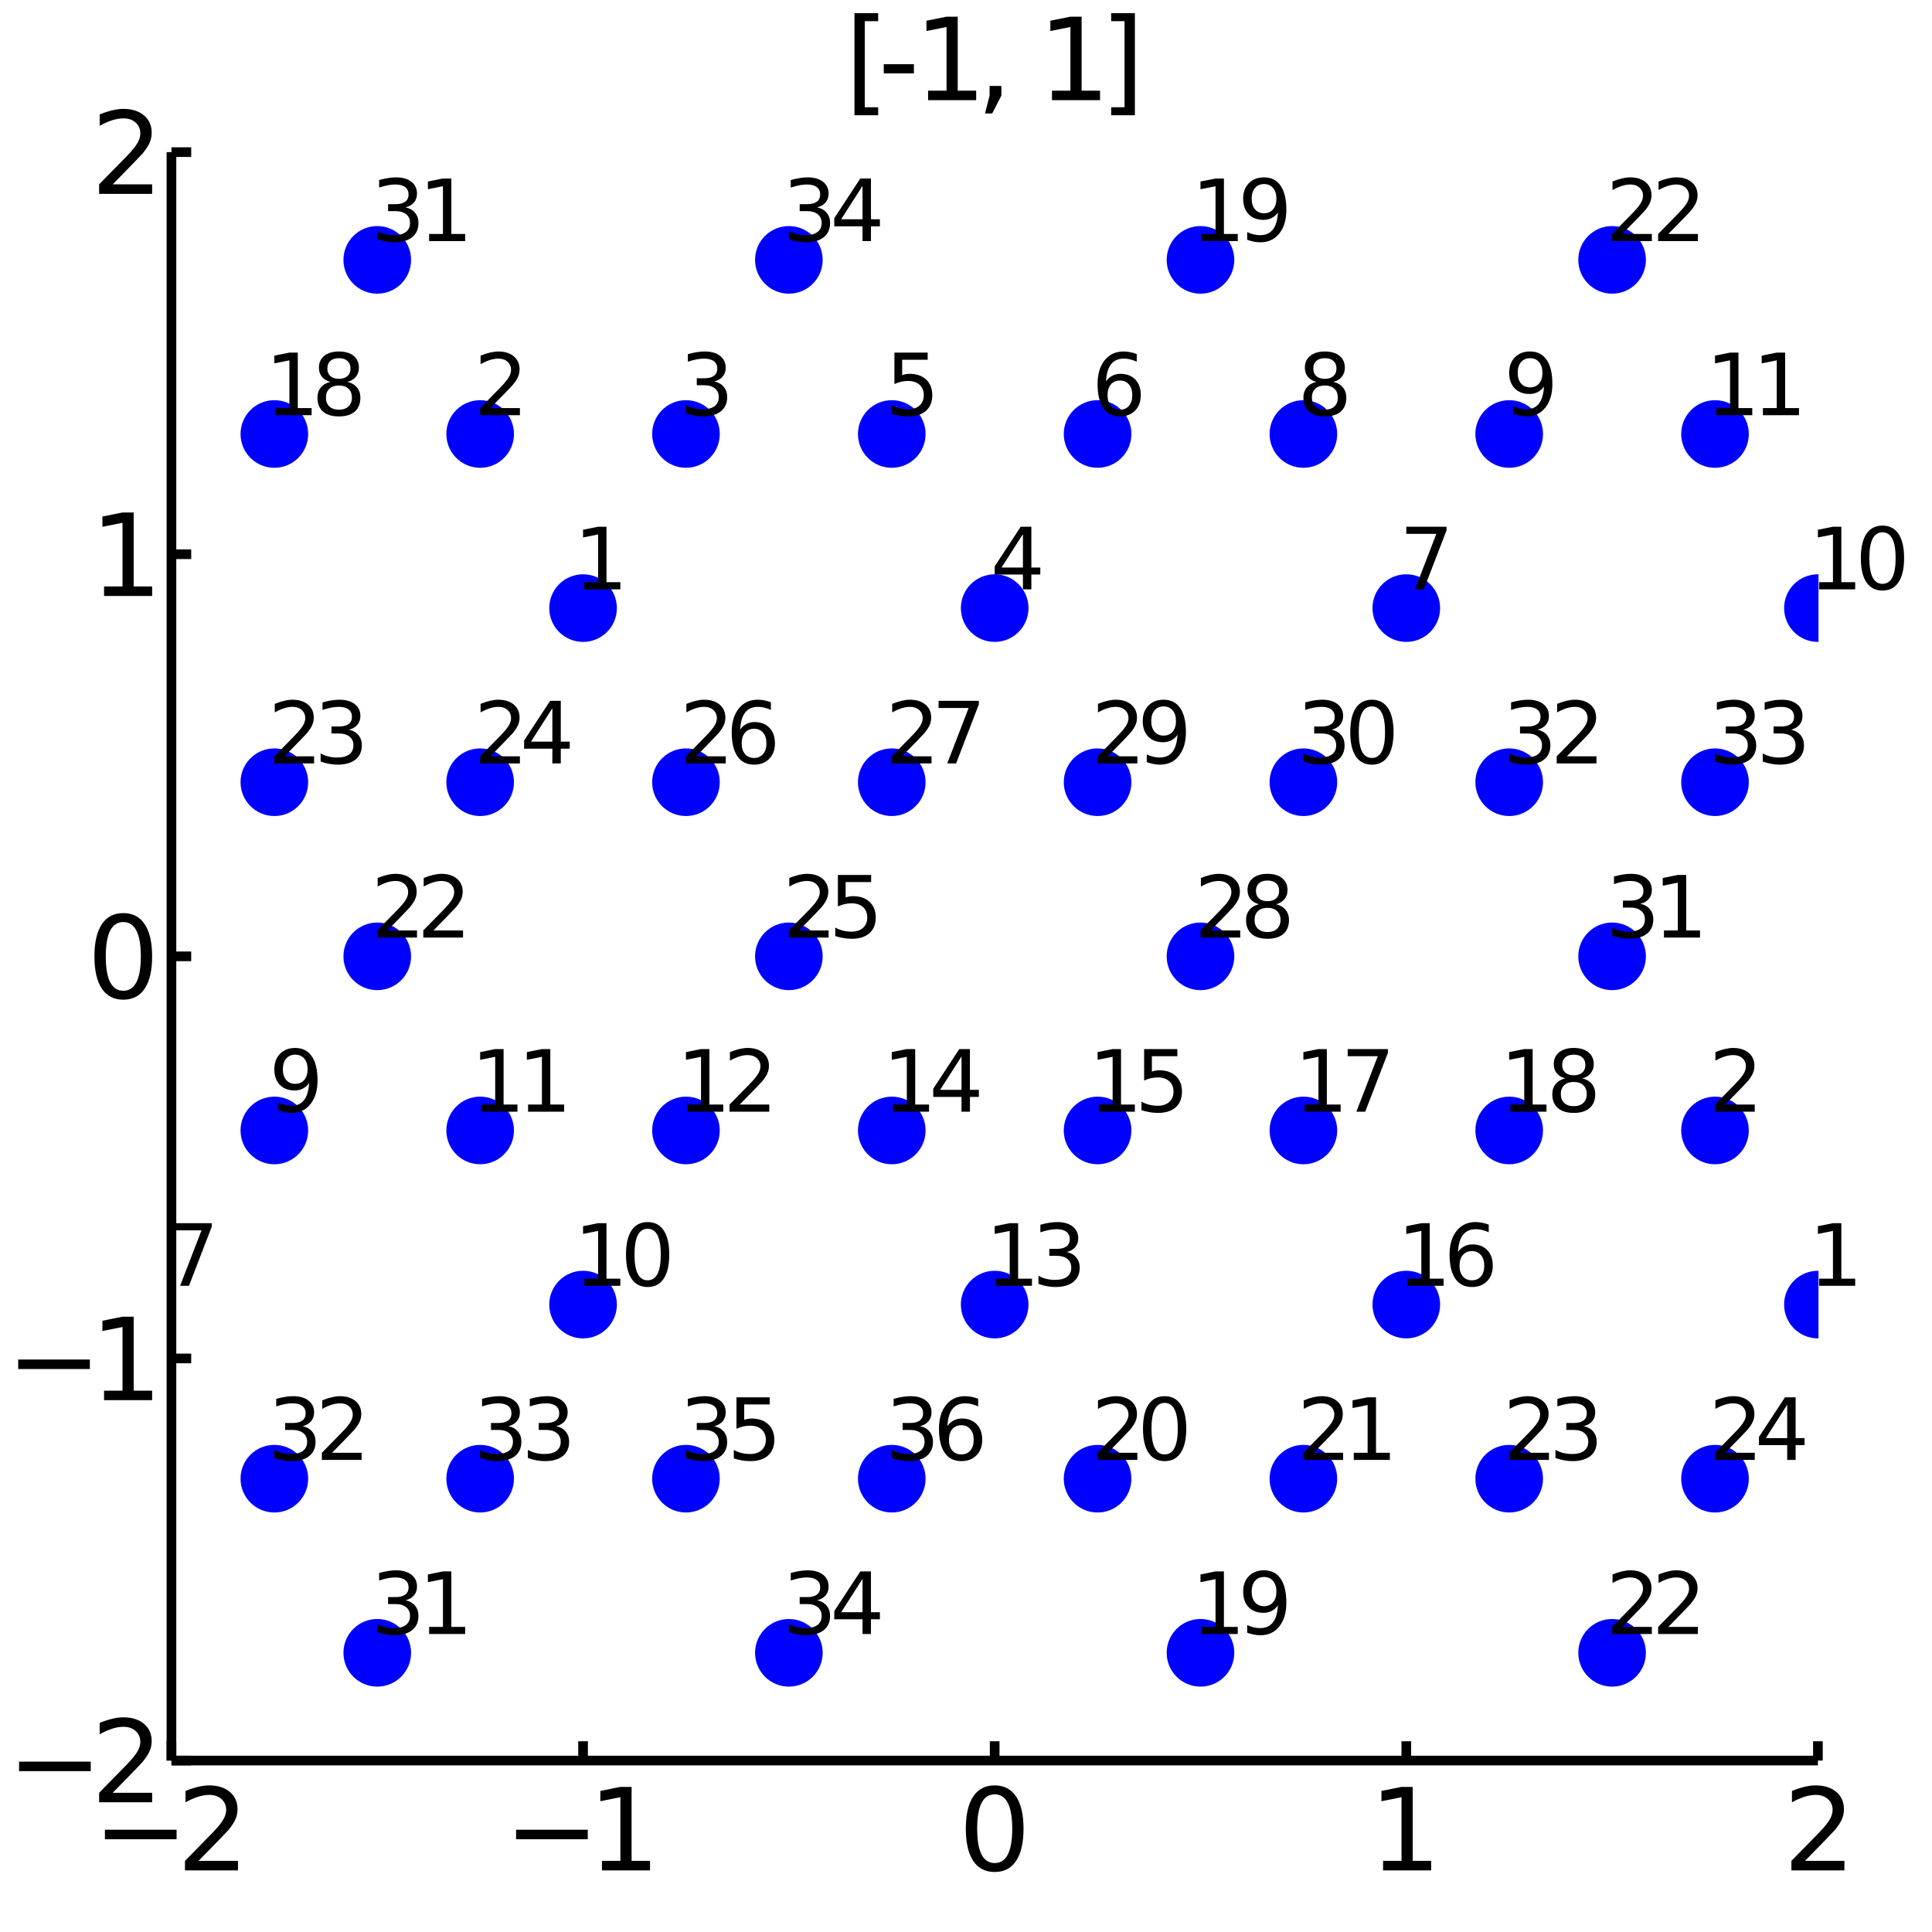 <?xml version="1.0" encoding="utf-8"?>
<svg xmlns="http://www.w3.org/2000/svg" xmlns:xlink="http://www.w3.org/1999/xlink" width="200" height="200" viewBox="0 0 800 800">
<rect x="0" y="0" width="800" height="800" fill="#808080" stroke="none"/>
<defs>
  <clipPath id="clip630">
    <rect x="0" y="0" width="800" height="800"/>
  </clipPath>
</defs>
<path clip-path="url(#clip630)" d="
M0 800 L800 800 L800 0 L0 0  Z
  " fill="#ffffff" fill-rule="evenodd" fill-opacity="1"/>
<defs>
  <clipPath id="clip631">
    <rect x="160" y="80" width="561" height="561"/>
  </clipPath>
</defs>
<path clip-path="url(#clip630)" d="
M70.992 729.008 L752.756 729.008 L752.756 62.992 L70.992 62.992  Z
  " fill="#ffffff" fill-rule="evenodd" fill-opacity="1"/>
<defs>
  <clipPath id="clip632">
    <rect x="70" y="62" width="683" height="667"/>
  </clipPath>
</defs>
<polyline clip-path="url(#clip630)" style="stroke:#000000; stroke-width:4; stroke-opacity:1; fill:none" points="
  70.992,729.008 752.756,729.008 
  "/>
<polyline clip-path="url(#clip630)" style="stroke:#000000; stroke-width:4; stroke-opacity:1; fill:none" points="
  70.992,729.008 70.992,62.992 
  "/>
<polyline clip-path="url(#clip630)" style="stroke:#000000; stroke-width:4; stroke-opacity:1; fill:none" points="
  70.992,729.008 70.992,721.016 
  "/>
<polyline clip-path="url(#clip630)" style="stroke:#000000; stroke-width:4; stroke-opacity:1; fill:none" points="
  241.433,729.008 241.433,721.016 
  "/>
<polyline clip-path="url(#clip630)" style="stroke:#000000; stroke-width:4; stroke-opacity:1; fill:none" points="
  411.874,729.008 411.874,721.016 
  "/>
<polyline clip-path="url(#clip630)" style="stroke:#000000; stroke-width:4; stroke-opacity:1; fill:none" points="
  582.315,729.008 582.315,721.016 
  "/>
<polyline clip-path="url(#clip630)" style="stroke:#000000; stroke-width:4; stroke-opacity:1; fill:none" points="
  752.756,729.008 752.756,721.016 
  "/>
<polyline clip-path="url(#clip630)" style="stroke:#000000; stroke-width:4; stroke-opacity:1; fill:none" points="
  70.992,729.008 79.173,729.008 
  "/>
<polyline clip-path="url(#clip630)" style="stroke:#000000; stroke-width:4; stroke-opacity:1; fill:none" points="
  70.992,562.504 79.173,562.504 
  "/>
<polyline clip-path="url(#clip630)" style="stroke:#000000; stroke-width:4; stroke-opacity:1; fill:none" points="
  70.992,396 79.173,396 
  "/>
<polyline clip-path="url(#clip630)" style="stroke:#000000; stroke-width:4; stroke-opacity:1; fill:none" points="
  70.992,229.496 79.173,229.496 
  "/>
<polyline clip-path="url(#clip630)" style="stroke:#000000; stroke-width:4; stroke-opacity:1; fill:none" points="
  70.992,62.992 79.173,62.992 
  "/>
<path clip-path="url(#clip630)" d="M 0 0 M43.446 757.651 L73.122 757.651 L73.122 761.586 L43.446 761.586 L43.446 757.651 Z" fill="#000000" fill-rule="evenodd" fill-opacity="1" /><path clip-path="url(#clip630)" d="M 0 0 M82.219 770.545 L98.538 770.545 L98.538 774.48 L76.594 774.48 L76.594 770.545 Q79.256 767.79 83.839 763.16 Q88.446 758.508 89.626 757.165 Q91.872 754.642 92.751 752.906 Q93.654 751.147 93.654 749.457 Q93.654 746.702 91.71 744.966 Q89.788 743.23 86.686 743.23 Q84.487 743.23 82.034 743.994 Q79.603 744.758 76.825 746.309 L76.825 741.587 Q79.65 740.452 82.103 739.874 Q84.557 739.295 86.594 739.295 Q91.964 739.295 95.159 741.98 Q98.353 744.665 98.353 749.156 Q98.353 751.286 97.543 753.207 Q96.756 755.105 94.649 757.698 Q94.071 758.369 90.969 761.586 Q87.867 764.781 82.219 770.545 Z" fill="#000000" fill-rule="evenodd" fill-opacity="1" /><path clip-path="url(#clip630)" d="M 0 0 M213.702 757.651 L243.378 757.651 L243.378 761.586 L213.702 761.586 L213.702 757.651 Z" fill="#000000" fill-rule="evenodd" fill-opacity="1" /><path clip-path="url(#clip630)" d="M 0 0 M249.257 770.545 L256.896 770.545 L256.896 744.179 L248.586 745.846 L248.586 741.587 L256.85 739.92 L261.526 739.92 L261.526 770.545 L269.164 770.545 L269.164 774.48 L249.257 774.48 L249.257 770.545 Z" fill="#000000" fill-rule="evenodd" fill-opacity="1" /><path clip-path="url(#clip630)" d="M 0 0 M411.874 742.999 Q408.263 742.999 406.434 746.563 Q404.629 750.105 404.629 757.235 Q404.629 764.341 406.434 767.906 Q408.263 771.447 411.874 771.447 Q415.508 771.447 417.314 767.906 Q419.142 764.341 419.142 757.235 Q419.142 750.105 417.314 746.563 Q415.508 742.999 411.874 742.999 M411.874 739.295 Q417.684 739.295 420.74 743.901 Q423.818 748.485 423.818 757.235 Q423.818 765.961 420.74 770.568 Q417.684 775.151 411.874 775.151 Q406.064 775.151 402.985 770.568 Q399.93 765.961 399.93 757.235 Q399.93 748.485 402.985 743.901 Q406.064 739.295 411.874 739.295 Z" fill="#000000" fill-rule="evenodd" fill-opacity="1" /><path clip-path="url(#clip630)" d="M 0 0 M572.697 770.545 L580.336 770.545 L580.336 744.179 L572.026 745.846 L572.026 741.587 L580.29 739.92 L584.965 739.92 L584.965 770.545 L592.604 770.545 L592.604 774.48 L572.697 774.48 L572.697 770.545 Z" fill="#000000" fill-rule="evenodd" fill-opacity="1" /><path clip-path="url(#clip630)" d="M 0 0 M747.409 770.545 L763.728 770.545 L763.728 774.48 L741.784 774.48 L741.784 770.545 Q744.446 767.79 749.029 763.16 Q753.636 758.508 754.816 757.165 Q757.061 754.642 757.941 752.906 Q758.844 751.147 758.844 749.457 Q758.844 746.702 756.899 744.966 Q754.978 743.23 751.876 743.23 Q749.677 743.23 747.224 743.994 Q744.793 744.758 742.015 746.309 L742.015 741.587 Q744.839 740.452 747.293 739.874 Q749.747 739.295 751.784 739.295 Q757.154 739.295 760.348 741.98 Q763.543 744.665 763.543 749.156 Q763.543 751.286 762.733 753.207 Q761.946 755.105 759.839 757.698 Q759.261 758.369 756.159 761.586 Q753.057 764.781 747.409 770.545 Z" fill="#000000" fill-rule="evenodd" fill-opacity="1" /><path clip-path="url(#clip630)" d="M 0 0 M7.9 729.459 L37.576 729.459 L37.576 733.394 L7.9 733.394 L7.9 729.459 Z" fill="#000000" fill-rule="evenodd" fill-opacity="1" /><path clip-path="url(#clip630)" d="M 0 0 M46.673 742.353 L62.992 742.353 L62.992 746.288 L41.048 746.288 L41.048 742.353 Q43.71 739.598 48.293 734.968 Q52.9 730.316 54.08 728.973 Q56.325 726.45 57.205 724.714 Q58.108 722.955 58.108 721.265 Q58.108 718.51 56.163 716.774 Q54.242 715.038 51.14 715.038 Q48.941 715.038 46.488 715.802 Q44.057 716.566 41.279 718.117 L41.279 713.395 Q44.103 712.26 46.557 711.682 Q49.011 711.103 51.048 711.103 Q56.418 711.103 59.612 713.788 Q62.807 716.473 62.807 720.964 Q62.807 723.094 61.997 725.015 Q61.21 726.913 59.103 729.506 Q58.525 730.177 55.423 733.394 Q52.321 736.589 46.673 742.353 Z" fill="#000000" fill-rule="evenodd" fill-opacity="1" /><path clip-path="url(#clip630)" d="M 0 0 M7.529 562.955 L37.205 562.955 L37.205 566.89 L7.529 566.89 L7.529 562.955 Z" fill="#000000" fill-rule="evenodd" fill-opacity="1" /><path clip-path="url(#clip630)" d="M 0 0 M43.085 575.849 L50.724 575.849 L50.724 549.483 L42.413 551.15 L42.413 546.891 L50.677 545.224 L55.353 545.224 L55.353 575.849 L62.992 575.849 L62.992 579.784 L43.085 579.784 L43.085 575.849 Z" fill="#000000" fill-rule="evenodd" fill-opacity="1" /><path clip-path="url(#clip630)" d="M 0 0 M51.048 381.799 Q47.437 381.799 45.608 385.363 Q43.802 388.905 43.802 396.035 Q43.802 403.141 45.608 406.706 Q47.437 410.248 51.048 410.248 Q54.682 410.248 56.487 406.706 Q58.316 403.141 58.316 396.035 Q58.316 388.905 56.487 385.363 Q54.682 381.799 51.048 381.799 M51.048 378.095 Q56.858 378.095 59.913 382.701 Q62.992 387.285 62.992 396.035 Q62.992 404.762 59.913 409.368 Q56.858 413.951 51.048 413.951 Q45.238 413.951 42.159 409.368 Q39.103 404.762 39.103 396.035 Q39.103 387.285 42.159 382.701 Q45.238 378.095 51.048 378.095 Z" fill="#000000" fill-rule="evenodd" fill-opacity="1" /><path clip-path="url(#clip630)" d="M 0 0 M43.085 242.841 L50.724 242.841 L50.724 216.475 L42.413 218.142 L42.413 213.883 L50.677 212.216 L55.353 212.216 L55.353 242.841 L62.992 242.841 L62.992 246.776 L43.085 246.776 L43.085 242.841 Z" fill="#000000" fill-rule="evenodd" fill-opacity="1" /><path clip-path="url(#clip630)" d="M 0 0 M46.673 76.337 L62.992 76.337 L62.992 80.272 L41.048 80.272 L41.048 76.337 Q43.71 73.582 48.293 68.953 Q52.9 64.3 54.08 62.957 Q56.325 60.434 57.205 58.698 Q58.108 56.939 58.108 55.249 Q58.108 52.495 56.163 50.758 Q54.242 49.022 51.14 49.022 Q48.941 49.022 46.488 49.786 Q44.057 50.55 41.279 52.101 L41.279 47.379 Q44.103 46.245 46.557 45.666 Q49.011 45.087 51.048 45.087 Q56.418 45.087 59.612 47.772 Q62.807 50.458 62.807 54.948 Q62.807 57.078 61.997 58.999 Q61.21 60.897 59.103 63.49 Q58.525 64.161 55.423 67.379 Q52.321 70.573 46.673 76.337 Z" fill="#000000" fill-rule="evenodd" fill-opacity="1" /><path clip-path="url(#clip630)" d="M 0 0 M353.819 5.454 L363.634 5.454 L363.634 8.764 L358.078 8.764 L358.078 44.412 L363.634 44.412 L363.634 47.722 L353.819 47.722 L353.819 5.454 Z" fill="#000000" fill-rule="evenodd" fill-opacity="1" /><path clip-path="url(#clip630)" d="M 0 0 M365.948 26.588 L378.425 26.588 L378.425 30.384 L365.948 30.384 L365.948 26.588 Z" fill="#000000" fill-rule="evenodd" fill-opacity="1" /><path clip-path="url(#clip630)" d="M 0 0 M384.305 37.537 L391.944 37.537 L391.944 11.171 L383.633 12.838 L383.633 8.579 L391.897 6.912 L396.573 6.912 L396.573 37.537 L404.212 37.537 L404.212 41.472 L384.305 41.472 L384.305 37.537 Z" fill="#000000" fill-rule="evenodd" fill-opacity="1" /><path clip-path="url(#clip630)" d="M 0 0 M409.768 35.592 L414.652 35.592 L414.652 39.574 L410.856 46.981 L407.869 46.981 L409.768 39.574 L409.768 35.592 Z" fill="#000000" fill-rule="evenodd" fill-opacity="1" /><path clip-path="url(#clip630)" d="M 0 0 M435.601 37.537 L443.24 37.537 L443.24 11.171 L434.929 12.838 L434.929 8.579 L443.193 6.912 L447.869 6.912 L447.869 37.537 L455.508 37.537 L455.508 41.472 L435.601 41.472 L435.601 37.537 Z" fill="#000000" fill-rule="evenodd" fill-opacity="1" /><path clip-path="url(#clip630)" d="M 0 0 M469.929 5.454 L469.929 47.722 L460.114 47.722 L460.114 44.412 L465.647 44.412 L465.647 8.764 L460.114 8.764 L460.114 5.454 L469.929 5.454 Z" fill="#000000" fill-rule="evenodd" fill-opacity="1" /><circle clip-path="url(#clip632)" cx="411.874" cy="540.197" r="14" fill="#0000ff" fill-rule="evenodd" fill-opacity="1" stroke="none"/>
<circle clip-path="url(#clip632)" cx="369.264" cy="468.098" r="14" fill="#0000ff" fill-rule="evenodd" fill-opacity="1" stroke="none"/>
<circle clip-path="url(#clip632)" cx="454.484" cy="468.098" r="14" fill="#0000ff" fill-rule="evenodd" fill-opacity="1" stroke="none"/>
<circle clip-path="url(#clip632)" cx="582.315" cy="540.197" r="14" fill="#0000ff" fill-rule="evenodd" fill-opacity="1" stroke="none"/>
<circle clip-path="url(#clip632)" cx="539.705" cy="468.098" r="14" fill="#0000ff" fill-rule="evenodd" fill-opacity="1" stroke="none"/>
<circle clip-path="url(#clip632)" cx="624.925" cy="468.098" r="14" fill="#0000ff" fill-rule="evenodd" fill-opacity="1" stroke="none"/>
<circle clip-path="url(#clip632)" cx="497.094" cy="684.393" r="14" fill="#0000ff" fill-rule="evenodd" fill-opacity="1" stroke="none"/>
<circle clip-path="url(#clip632)" cx="454.484" cy="612.295" r="14" fill="#0000ff" fill-rule="evenodd" fill-opacity="1" stroke="none"/>
<circle clip-path="url(#clip632)" cx="539.705" cy="612.295" r="14" fill="#0000ff" fill-rule="evenodd" fill-opacity="1" stroke="none"/>
<circle clip-path="url(#clip632)" cx="667.535" cy="684.393" r="14" fill="#0000ff" fill-rule="evenodd" fill-opacity="1" stroke="none"/>
<circle clip-path="url(#clip632)" cx="624.925" cy="612.295" r="14" fill="#0000ff" fill-rule="evenodd" fill-opacity="1" stroke="none"/>
<circle clip-path="url(#clip632)" cx="710.146" cy="612.295" r="14" fill="#0000ff" fill-rule="evenodd" fill-opacity="1" stroke="none"/>
<circle clip-path="url(#clip632)" cx="156.213" cy="684.393" r="14" fill="#0000ff" fill-rule="evenodd" fill-opacity="1" stroke="none"/>
<circle clip-path="url(#clip632)" cx="113.602" cy="612.295" r="14" fill="#0000ff" fill-rule="evenodd" fill-opacity="1" stroke="none"/>
<circle clip-path="url(#clip632)" cx="198.823" cy="612.295" r="14" fill="#0000ff" fill-rule="evenodd" fill-opacity="1" stroke="none"/>
<circle clip-path="url(#clip632)" cx="326.654" cy="684.393" r="14" fill="#0000ff" fill-rule="evenodd" fill-opacity="1" stroke="none"/>
<circle clip-path="url(#clip632)" cx="284.043" cy="612.295" r="14" fill="#0000ff" fill-rule="evenodd" fill-opacity="1" stroke="none"/>
<circle clip-path="url(#clip632)" cx="369.264" cy="612.295" r="14" fill="#0000ff" fill-rule="evenodd" fill-opacity="1" stroke="none"/>
<path clip-path="url(#clip630)" d="M 0 0 M412.377 529.469 L418.107 529.469 L418.107 509.695 L411.874 510.945 L411.874 507.751 L418.072 506.501 L421.579 506.501 L421.579 529.469 L427.308 529.469 L427.308 532.421 L412.377 532.421 L412.377 529.469 Z" fill="#000000" fill-rule="evenodd" fill-opacity="1" /><path clip-path="url(#clip630)" d="M 0 0 M441.735 518.445 Q444.252 518.983 445.659 520.685 Q447.082 522.386 447.082 524.886 Q447.082 528.723 444.443 530.823 Q441.804 532.924 436.943 532.924 Q435.311 532.924 433.575 532.594 Q431.857 532.282 430.016 531.639 L430.016 528.254 Q431.475 529.105 433.211 529.539 Q434.947 529.973 436.839 529.973 Q440.138 529.973 441.856 528.671 Q443.593 527.369 443.593 524.886 Q443.593 522.594 441.978 521.31 Q440.381 520.008 437.516 520.008 L434.495 520.008 L434.495 517.126 L437.655 517.126 Q440.242 517.126 441.613 516.101 Q442.985 515.06 442.985 513.115 Q442.985 511.119 441.561 510.06 Q440.155 508.983 437.516 508.983 Q436.075 508.983 434.426 509.296 Q432.777 509.608 430.798 510.268 L430.798 507.143 Q432.794 506.587 434.53 506.31 Q436.284 506.032 437.829 506.032 Q441.822 506.032 444.148 507.855 Q446.475 509.66 446.475 512.751 Q446.475 514.903 445.242 516.396 Q444.009 517.872 441.735 518.445 Z" fill="#000000" fill-rule="evenodd" fill-opacity="1" /><path clip-path="url(#clip630)" d="M 0 0 M369.767 457.371 L375.496 457.371 L375.496 437.597 L369.264 438.847 L369.264 435.652 L375.462 434.402 L378.969 434.402 L378.969 457.371 L384.698 457.371 L384.698 460.322 L369.767 460.322 L369.767 457.371 Z" fill="#000000" fill-rule="evenodd" fill-opacity="1" /><path clip-path="url(#clip630)" d="M 0 0 M398.135 437.458 L389.281 451.295 L398.135 451.295 L398.135 437.458 M397.215 434.402 L401.625 434.402 L401.625 451.295 L405.323 451.295 L405.323 454.211 L401.625 454.211 L401.625 460.322 L398.135 460.322 L398.135 454.211 L386.434 454.211 L386.434 450.826 L397.215 434.402 Z" fill="#000000" fill-rule="evenodd" fill-opacity="1" /><path clip-path="url(#clip630)" d="M 0 0 M454.988 457.371 L460.717 457.371 L460.717 437.597 L454.484 438.847 L454.484 435.652 L460.682 434.402 L464.189 434.402 L464.189 457.371 L469.918 457.371 L469.918 460.322 L454.988 460.322 L454.988 457.371 Z" fill="#000000" fill-rule="evenodd" fill-opacity="1" /><path clip-path="url(#clip630)" d="M 0 0 M473.755 434.402 L487.522 434.402 L487.522 437.354 L476.967 437.354 L476.967 443.708 Q477.731 443.447 478.495 443.326 Q479.258 443.187 480.022 443.187 Q484.363 443.187 486.897 445.565 Q489.432 447.944 489.432 452.006 Q489.432 456.19 486.828 458.517 Q484.224 460.826 479.484 460.826 Q477.852 460.826 476.151 460.548 Q474.467 460.27 472.661 459.715 L472.661 456.19 Q474.224 457.041 475.89 457.458 Q477.557 457.874 479.415 457.874 Q482.418 457.874 484.172 456.295 Q485.925 454.715 485.925 452.006 Q485.925 449.298 484.172 447.718 Q482.418 446.138 479.415 446.138 Q478.008 446.138 476.602 446.451 Q475.213 446.763 473.755 447.423 L473.755 434.402 Z" fill="#000000" fill-rule="evenodd" fill-opacity="1" /><path clip-path="url(#clip630)" d="M 0 0 M582.818 529.469 L588.548 529.469 L588.548 509.695 L582.315 510.945 L582.315 507.751 L588.513 506.501 L592.02 506.501 L592.02 529.469 L597.749 529.469 L597.749 532.421 L582.818 532.421 L582.818 529.469 Z" fill="#000000" fill-rule="evenodd" fill-opacity="1" /><path clip-path="url(#clip630)" d="M 0 0 M609.485 518.063 Q607.124 518.063 605.735 519.678 Q604.363 521.292 604.363 524.105 Q604.363 526.9 605.735 528.532 Q607.124 530.146 609.485 530.146 Q611.846 530.146 613.218 528.532 Q614.606 526.9 614.606 524.105 Q614.606 521.292 613.218 519.678 Q611.846 518.063 609.485 518.063 M616.447 507.074 L616.447 510.268 Q615.127 509.643 613.773 509.313 Q612.436 508.983 611.117 508.983 Q607.645 508.983 605.804 511.327 Q603.982 513.671 603.721 518.41 Q604.745 516.9 606.291 516.101 Q607.836 515.285 609.693 515.285 Q613.6 515.285 615.856 517.664 Q618.131 520.025 618.131 524.105 Q618.131 528.098 615.77 530.511 Q613.409 532.924 609.485 532.924 Q604.988 532.924 602.61 529.487 Q600.232 526.032 600.232 519.487 Q600.232 513.341 603.148 509.695 Q606.065 506.032 610.978 506.032 Q612.297 506.032 613.634 506.292 Q614.988 506.553 616.447 507.074 Z" fill="#000000" fill-rule="evenodd" fill-opacity="1" /><path clip-path="url(#clip630)" d="M 0 0 M540.208 457.371 L545.937 457.371 L545.937 437.597 L539.705 438.847 L539.705 435.652 L545.903 434.402 L549.41 434.402 L549.41 457.371 L555.139 457.371 L555.139 460.322 L540.208 460.322 L540.208 457.371 Z" fill="#000000" fill-rule="evenodd" fill-opacity="1" /><path clip-path="url(#clip630)" d="M 0 0 M558.055 434.402 L574.722 434.402 L574.722 435.895 L565.312 460.322 L561.649 460.322 L570.503 437.354 L558.055 437.354 L558.055 434.402 Z" fill="#000000" fill-rule="evenodd" fill-opacity="1" /><path clip-path="url(#clip630)" d="M 0 0 M625.429 457.371 L631.158 457.371 L631.158 437.597 L624.925 438.847 L624.925 435.652 L631.123 434.402 L634.63 434.402 L634.63 457.371 L640.359 457.371 L640.359 460.322 L625.429 460.322 L625.429 457.371 Z" fill="#000000" fill-rule="evenodd" fill-opacity="1" /><path clip-path="url(#clip630)" d="M 0 0 M651.661 448.013 Q649.161 448.013 647.72 449.35 Q646.297 450.687 646.297 453.031 Q646.297 455.374 647.72 456.711 Q649.161 458.048 651.661 458.048 Q654.161 458.048 655.602 456.711 Q657.043 455.357 657.043 453.031 Q657.043 450.687 655.602 449.35 Q654.179 448.013 651.661 448.013 M648.154 446.52 Q645.897 445.965 644.63 444.42 Q643.38 442.874 643.38 440.652 Q643.38 437.545 645.585 435.739 Q647.807 433.934 651.661 433.934 Q655.533 433.934 657.738 435.739 Q659.942 437.545 659.942 440.652 Q659.942 442.874 658.675 444.42 Q657.425 445.965 655.185 446.52 Q657.72 447.111 659.126 448.829 Q660.55 450.548 660.55 453.031 Q660.55 456.798 658.241 458.812 Q655.949 460.826 651.661 460.826 Q647.373 460.826 645.064 458.812 Q642.772 456.798 642.772 453.031 Q642.772 450.548 644.196 448.829 Q645.62 447.111 648.154 446.52 M646.87 440.982 Q646.87 442.996 648.12 444.124 Q649.387 445.253 651.661 445.253 Q653.918 445.253 655.185 444.124 Q656.47 442.996 656.47 440.982 Q656.47 438.968 655.185 437.84 Q653.918 436.711 651.661 436.711 Q649.387 436.711 648.12 437.84 Q646.87 438.968 646.87 440.982 Z" fill="#000000" fill-rule="evenodd" fill-opacity="1" /><path clip-path="url(#clip630)" d="M 0 0 M497.598 673.666 L503.327 673.666 L503.327 653.892 L497.094 655.142 L497.094 651.947 L503.292 650.697 L506.799 650.697 L506.799 673.666 L512.528 673.666 L512.528 676.617 L497.598 676.617 L497.598 673.666 Z" fill="#000000" fill-rule="evenodd" fill-opacity="1" /><path clip-path="url(#clip630)" d="M 0 0 M516.435 676.079 L516.435 672.885 Q517.754 673.51 519.108 673.84 Q520.462 674.169 521.764 674.169 Q525.237 674.169 527.06 671.843 Q528.9 669.499 529.16 664.742 Q528.153 666.235 526.608 667.034 Q525.063 667.833 523.188 667.833 Q519.299 667.833 517.025 665.489 Q514.768 663.128 514.768 659.048 Q514.768 655.055 517.129 652.642 Q519.49 650.229 523.414 650.229 Q527.91 650.229 530.271 653.683 Q532.65 657.121 532.65 663.683 Q532.65 669.812 529.733 673.475 Q526.834 677.121 521.921 677.121 Q520.601 677.121 519.247 676.86 Q517.893 676.6 516.435 676.079 M523.414 665.09 Q525.775 665.09 527.146 663.475 Q528.535 661.86 528.535 659.048 Q528.535 656.253 527.146 654.638 Q525.775 653.006 523.414 653.006 Q521.053 653.006 519.664 654.638 Q518.292 656.253 518.292 659.048 Q518.292 661.86 519.664 663.475 Q521.053 665.09 523.414 665.09 Z" fill="#000000" fill-rule="evenodd" fill-opacity="1" /><path clip-path="url(#clip630)" d="M 0 0 M458.703 601.568 L470.942 601.568 L470.942 604.519 L454.484 604.519 L454.484 601.568 Q456.481 599.502 459.918 596.029 Q463.373 592.54 464.259 591.533 Q465.943 589.641 466.602 588.338 Q467.279 587.019 467.279 585.752 Q467.279 583.686 465.821 582.384 Q464.38 581.082 462.054 581.082 Q460.404 581.082 458.564 581.654 Q456.741 582.227 454.658 583.391 L454.658 579.849 Q456.776 578.998 458.616 578.564 Q460.456 578.13 461.984 578.13 Q466.012 578.13 468.408 580.144 Q470.804 582.158 470.804 585.526 Q470.804 587.123 470.196 588.564 Q469.606 589.988 468.026 591.932 Q467.592 592.436 465.265 594.849 Q462.939 597.245 458.703 601.568 Z" fill="#000000" fill-rule="evenodd" fill-opacity="1" /><path clip-path="url(#clip630)" d="M 0 0 M482.245 580.908 Q479.536 580.908 478.165 583.582 Q476.811 586.238 476.811 591.585 Q476.811 596.915 478.165 599.588 Q479.536 602.245 482.245 602.245 Q484.97 602.245 486.324 599.588 Q487.696 596.915 487.696 591.585 Q487.696 586.238 486.324 583.582 Q484.97 580.908 482.245 580.908 M482.245 578.13 Q486.602 578.13 488.894 581.585 Q491.203 585.023 491.203 591.585 Q491.203 598.13 488.894 601.585 Q486.602 605.022 482.245 605.022 Q477.887 605.022 475.578 601.585 Q473.286 598.13 473.286 591.585 Q473.286 585.023 475.578 581.585 Q477.887 578.13 482.245 578.13 Z" fill="#000000" fill-rule="evenodd" fill-opacity="1" /><path clip-path="url(#clip630)" d="M 0 0 M543.923 601.568 L556.163 601.568 L556.163 604.519 L539.705 604.519 L539.705 601.568 Q541.701 599.502 545.139 596.029 Q548.594 592.54 549.479 591.533 Q551.163 589.641 551.823 588.338 Q552.5 587.019 552.5 585.752 Q552.5 583.686 551.041 582.384 Q549.601 581.082 547.274 581.082 Q545.625 581.082 543.785 581.654 Q541.962 582.227 539.878 583.391 L539.878 579.849 Q541.996 578.998 543.837 578.564 Q545.677 578.13 547.205 578.13 Q551.232 578.13 553.628 580.144 Q556.024 582.158 556.024 585.526 Q556.024 587.123 555.416 588.564 Q554.826 589.988 553.246 591.932 Q552.812 592.436 550.486 594.849 Q548.16 597.245 543.923 601.568 Z" fill="#000000" fill-rule="evenodd" fill-opacity="1" /><path clip-path="url(#clip630)" d="M 0 0 M560.573 601.568 L566.302 601.568 L566.302 581.793 L560.069 583.043 L560.069 579.849 L566.267 578.599 L569.774 578.599 L569.774 601.568 L575.503 601.568 L575.503 604.519 L560.573 604.519 L560.573 601.568 Z" fill="#000000" fill-rule="evenodd" fill-opacity="1" /><path clip-path="url(#clip630)" d="M 0 0 M671.754 673.666 L683.994 673.666 L683.994 676.617 L667.535 676.617 L667.535 673.666 Q669.532 671.6 672.969 668.128 Q676.424 664.638 677.31 663.631 Q678.994 661.739 679.653 660.437 Q680.331 659.117 680.331 657.85 Q680.331 655.784 678.872 654.482 Q677.431 653.18 675.105 653.18 Q673.456 653.18 671.615 653.753 Q669.792 654.326 667.709 655.489 L667.709 651.947 Q669.827 651.097 671.667 650.663 Q673.508 650.229 675.035 650.229 Q679.063 650.229 681.459 652.242 Q683.855 654.256 683.855 657.624 Q683.855 659.222 683.247 660.663 Q682.657 662.086 681.077 664.031 Q680.643 664.534 678.317 666.947 Q675.99 669.343 671.754 673.666 Z" fill="#000000" fill-rule="evenodd" fill-opacity="1" /><path clip-path="url(#clip630)" d="M 0 0 M690.817 673.666 L703.056 673.666 L703.056 676.617 L686.598 676.617 L686.598 673.666 Q688.594 671.6 692.032 668.128 Q695.487 664.638 696.372 663.631 Q698.056 661.739 698.716 660.437 Q699.393 659.117 699.393 657.85 Q699.393 655.784 697.935 654.482 Q696.494 653.18 694.167 653.18 Q692.518 653.18 690.678 653.753 Q688.855 654.326 686.771 655.489 L686.771 651.947 Q688.889 651.097 690.73 650.663 Q692.57 650.229 694.098 650.229 Q698.126 650.229 700.521 652.242 Q702.917 654.256 702.917 657.624 Q702.917 659.222 702.31 660.663 Q701.719 662.086 700.139 664.031 Q699.705 664.534 697.379 666.947 Q695.053 669.343 690.817 673.666 Z" fill="#000000" fill-rule="evenodd" fill-opacity="1" /><path clip-path="url(#clip630)" d="M 0 0 M629.144 601.568 L641.383 601.568 L641.383 604.519 L624.925 604.519 L624.925 601.568 Q626.922 599.502 630.359 596.029 Q633.814 592.54 634.699 591.533 Q636.383 589.641 637.043 588.338 Q637.72 587.019 637.72 585.752 Q637.72 583.686 636.262 582.384 Q634.821 581.082 632.495 581.082 Q630.845 581.082 629.005 581.654 Q627.182 582.227 625.099 583.391 L625.099 579.849 Q627.217 578.998 629.057 578.564 Q630.897 578.13 632.425 578.13 Q636.453 578.13 638.849 580.144 Q641.245 582.158 641.245 585.526 Q641.245 587.123 640.637 588.564 Q640.047 589.988 638.467 591.932 Q638.033 592.436 635.706 594.849 Q633.38 597.245 629.144 601.568 Z" fill="#000000" fill-rule="evenodd" fill-opacity="1" /><path clip-path="url(#clip630)" d="M 0 0 M655.81 590.543 Q658.328 591.082 659.734 592.783 Q661.158 594.484 661.158 596.984 Q661.158 600.821 658.519 602.922 Q655.88 605.022 651.019 605.022 Q649.387 605.022 647.651 604.693 Q645.932 604.38 644.092 603.738 L644.092 600.352 Q645.55 601.203 647.286 601.637 Q649.022 602.071 650.915 602.071 Q654.213 602.071 655.932 600.769 Q657.668 599.467 657.668 596.984 Q657.668 594.693 656.054 593.408 Q654.456 592.106 651.592 592.106 L648.571 592.106 L648.571 589.224 L651.731 589.224 Q654.317 589.224 655.689 588.2 Q657.06 587.158 657.06 585.214 Q657.06 583.217 655.637 582.158 Q654.231 581.082 651.592 581.082 Q650.151 581.082 648.501 581.394 Q646.852 581.707 644.873 582.366 L644.873 579.241 Q646.87 578.686 648.606 578.408 Q650.359 578.13 651.904 578.13 Q655.897 578.13 658.224 579.953 Q660.55 581.759 660.55 584.849 Q660.55 587.002 659.317 588.495 Q658.085 589.97 655.81 590.543 Z" fill="#000000" fill-rule="evenodd" fill-opacity="1" /><path clip-path="url(#clip630)" d="M 0 0 M714.364 601.568 L726.604 601.568 L726.604 604.519 L710.146 604.519 L710.146 601.568 Q712.142 599.502 715.58 596.029 Q719.035 592.54 719.92 591.533 Q721.604 589.641 722.264 588.338 Q722.941 587.019 722.941 585.752 Q722.941 583.686 721.482 582.384 Q720.041 581.082 717.715 581.082 Q716.066 581.082 714.226 581.654 Q712.403 582.227 710.319 583.391 L710.319 579.849 Q712.437 578.998 714.278 578.564 Q716.118 578.13 717.646 578.13 Q721.673 578.13 724.069 580.144 Q726.465 582.158 726.465 585.526 Q726.465 587.123 725.857 588.564 Q725.267 589.988 723.687 591.932 Q723.253 592.436 720.927 594.849 Q718.6 597.245 714.364 601.568 Z" fill="#000000" fill-rule="evenodd" fill-opacity="1" /><path clip-path="url(#clip630)" d="M 0 0 M740.041 581.654 L731.187 595.491 L740.041 595.491 L740.041 581.654 M739.121 578.599 L743.531 578.599 L743.531 595.491 L747.229 595.491 L747.229 598.408 L743.531 598.408 L743.531 604.519 L740.041 604.519 L740.041 598.408 L728.34 598.408 L728.34 595.022 L739.121 578.599 Z" fill="#000000" fill-rule="evenodd" fill-opacity="1" /><path clip-path="url(#clip630)" d="M 0 0 M167.931 662.642 Q170.449 663.18 171.855 664.881 Q173.278 666.583 173.278 669.083 Q173.278 672.919 170.64 675.02 Q168.001 677.121 163.14 677.121 Q161.508 677.121 159.772 676.791 Q158.053 676.478 156.213 675.836 L156.213 672.451 Q157.671 673.301 159.407 673.735 Q161.143 674.169 163.035 674.169 Q166.334 674.169 168.053 672.867 Q169.789 671.565 169.789 669.083 Q169.789 666.791 168.174 665.506 Q166.577 664.204 163.713 664.204 L160.692 664.204 L160.692 661.322 L163.851 661.322 Q166.438 661.322 167.81 660.298 Q169.181 659.256 169.181 657.312 Q169.181 655.315 167.758 654.256 Q166.351 653.18 163.713 653.18 Q162.272 653.18 160.622 653.492 Q158.973 653.805 156.994 654.465 L156.994 651.34 Q158.99 650.784 160.726 650.506 Q162.48 650.229 164.025 650.229 Q168.018 650.229 170.344 652.051 Q172.671 653.857 172.671 656.947 Q172.671 659.1 171.438 660.593 Q170.206 662.069 167.931 662.642 Z" fill="#000000" fill-rule="evenodd" fill-opacity="1" /><path clip-path="url(#clip630)" d="M 0 0 M177.688 673.666 L183.417 673.666 L183.417 653.892 L177.185 655.142 L177.185 651.947 L183.383 650.697 L186.89 650.697 L186.89 673.666 L192.619 673.666 L192.619 676.617 L177.688 676.617 L177.688 673.666 Z" fill="#000000" fill-rule="evenodd" fill-opacity="1" /><path clip-path="url(#clip630)" d="M 0 0 M125.321 590.543 Q127.838 591.082 129.245 592.783 Q130.668 594.484 130.668 596.984 Q130.668 600.821 128.029 602.922 Q125.39 605.022 120.529 605.022 Q118.897 605.022 117.161 604.693 Q115.443 604.38 113.602 603.738 L113.602 600.352 Q115.061 601.203 116.797 601.637 Q118.533 602.071 120.425 602.071 Q123.724 602.071 125.443 600.769 Q127.179 599.467 127.179 596.984 Q127.179 594.693 125.564 593.408 Q123.967 592.106 121.102 592.106 L118.082 592.106 L118.082 589.224 L121.241 589.224 Q123.828 589.224 125.2 588.2 Q126.571 587.158 126.571 585.214 Q126.571 583.217 125.147 582.158 Q123.741 581.082 121.102 581.082 Q119.661 581.082 118.012 581.394 Q116.363 581.707 114.384 582.366 L114.384 579.241 Q116.38 578.686 118.116 578.408 Q119.87 578.13 121.415 578.13 Q125.408 578.13 127.734 579.953 Q130.061 581.759 130.061 584.849 Q130.061 587.002 128.828 588.495 Q127.595 589.97 125.321 590.543 Z" fill="#000000" fill-rule="evenodd" fill-opacity="1" /><path clip-path="url(#clip630)" d="M 0 0 M137.491 601.568 L149.731 601.568 L149.731 604.519 L133.272 604.519 L133.272 601.568 Q135.269 599.502 138.706 596.029 Q142.161 592.54 143.047 591.533 Q144.731 589.641 145.39 588.338 Q146.067 587.019 146.067 585.752 Q146.067 583.686 144.609 582.384 Q143.168 581.082 140.842 581.082 Q139.193 581.082 137.352 581.654 Q135.529 582.227 133.446 583.391 L133.446 579.849 Q135.564 578.998 137.404 578.564 Q139.245 578.13 140.772 578.13 Q144.8 578.13 147.196 580.144 Q149.592 582.158 149.592 585.526 Q149.592 587.123 148.984 588.564 Q148.394 589.988 146.814 591.932 Q146.38 592.436 144.054 594.849 Q141.727 597.245 137.491 601.568 Z" fill="#000000" fill-rule="evenodd" fill-opacity="1" /><path clip-path="url(#clip630)" d="M 0 0 M210.542 590.543 Q213.059 591.082 214.465 592.783 Q215.889 594.484 215.889 596.984 Q215.889 600.821 213.25 602.922 Q210.611 605.022 205.75 605.022 Q204.118 605.022 202.382 604.693 Q200.663 604.38 198.823 603.738 L198.823 600.352 Q200.281 601.203 202.017 601.637 Q203.753 602.071 205.646 602.071 Q208.944 602.071 210.663 600.769 Q212.399 599.467 212.399 596.984 Q212.399 594.693 210.785 593.408 Q209.187 592.106 206.323 592.106 L203.302 592.106 L203.302 589.224 L206.462 589.224 Q209.048 589.224 210.42 588.2 Q211.792 587.158 211.792 585.214 Q211.792 583.217 210.368 582.158 Q208.962 581.082 206.323 581.082 Q204.882 581.082 203.233 581.394 Q201.583 581.707 199.604 582.366 L199.604 579.241 Q201.601 578.686 203.337 578.408 Q205.09 578.13 206.635 578.13 Q210.628 578.13 212.955 579.953 Q215.281 581.759 215.281 584.849 Q215.281 587.002 214.048 588.495 Q212.816 589.97 210.542 590.543 Z" fill="#000000" fill-rule="evenodd" fill-opacity="1" /><path clip-path="url(#clip630)" d="M 0 0 M230.316 590.543 Q232.833 591.082 234.239 592.783 Q235.663 594.484 235.663 596.984 Q235.663 600.821 233.024 602.922 Q230.385 605.022 225.524 605.022 Q223.892 605.022 222.156 604.693 Q220.437 604.38 218.597 603.738 L218.597 600.352 Q220.055 601.203 221.791 601.637 Q223.528 602.071 225.42 602.071 Q228.719 602.071 230.437 600.769 Q232.173 599.467 232.173 596.984 Q232.173 594.693 230.559 593.408 Q228.962 592.106 226.097 592.106 L223.076 592.106 L223.076 589.224 L226.236 589.224 Q228.823 589.224 230.194 588.2 Q231.566 587.158 231.566 585.214 Q231.566 583.217 230.142 582.158 Q228.736 581.082 226.097 581.082 Q224.656 581.082 223.007 581.394 Q221.357 581.707 219.378 582.366 L219.378 579.241 Q221.375 578.686 223.111 578.408 Q224.864 578.13 226.409 578.13 Q230.403 578.13 232.729 579.953 Q235.055 581.759 235.055 584.849 Q235.055 587.002 233.823 588.495 Q232.59 589.97 230.316 590.543 Z" fill="#000000" fill-rule="evenodd" fill-opacity="1" /><path clip-path="url(#clip630)" d="M 0 0 M338.372 662.642 Q340.89 663.18 342.296 664.881 Q343.719 666.583 343.719 669.083 Q343.719 672.919 341.081 675.02 Q338.442 677.121 333.581 677.121 Q331.949 677.121 330.213 676.791 Q328.494 676.478 326.654 675.836 L326.654 672.451 Q328.112 673.301 329.848 673.735 Q331.584 674.169 333.476 674.169 Q336.775 674.169 338.494 672.867 Q340.23 671.565 340.23 669.083 Q340.23 666.791 338.615 665.506 Q337.018 664.204 334.154 664.204 L331.133 664.204 L331.133 661.322 L334.292 661.322 Q336.879 661.322 338.251 660.298 Q339.622 659.256 339.622 657.312 Q339.622 655.315 338.199 654.256 Q336.792 653.18 334.154 653.18 Q332.713 653.18 331.063 653.492 Q329.414 653.805 327.435 654.465 L327.435 651.34 Q329.431 650.784 331.167 650.506 Q332.921 650.229 334.466 650.229 Q338.459 650.229 340.785 652.051 Q343.112 653.857 343.112 656.947 Q343.112 659.1 341.879 660.593 Q340.647 662.069 338.372 662.642 Z" fill="#000000" fill-rule="evenodd" fill-opacity="1" /><path clip-path="url(#clip630)" d="M 0 0 M357.157 653.753 L348.303 667.59 L357.157 667.59 L357.157 653.753 M356.237 650.697 L360.646 650.697 L360.646 667.59 L364.344 667.59 L364.344 670.506 L360.646 670.506 L360.646 676.617 L357.157 676.617 L357.157 670.506 L345.456 670.506 L345.456 667.121 L356.237 650.697 Z" fill="#000000" fill-rule="evenodd" fill-opacity="1" /><path clip-path="url(#clip630)" d="M 0 0 M295.762 590.543 Q298.279 591.082 299.686 592.783 Q301.109 594.484 301.109 596.984 Q301.109 600.821 298.47 602.922 Q295.831 605.022 290.97 605.022 Q289.338 605.022 287.602 604.693 Q285.884 604.38 284.043 603.738 L284.043 600.352 Q285.502 601.203 287.238 601.637 Q288.974 602.071 290.866 602.071 Q294.165 602.071 295.884 600.769 Q297.62 599.467 297.62 596.984 Q297.62 594.693 296.005 593.408 Q294.408 592.106 291.543 592.106 L288.522 592.106 L288.522 589.224 L291.682 589.224 Q294.269 589.224 295.64 588.2 Q297.012 587.158 297.012 585.214 Q297.012 583.217 295.588 582.158 Q294.182 581.082 291.543 581.082 Q290.102 581.082 288.453 581.394 Q286.804 581.707 284.825 582.366 L284.825 579.241 Q286.821 578.686 288.557 578.408 Q290.311 578.13 291.856 578.13 Q295.849 578.13 298.175 579.953 Q300.502 581.759 300.502 584.849 Q300.502 587.002 299.269 588.495 Q298.036 589.97 295.762 590.543 Z" fill="#000000" fill-rule="evenodd" fill-opacity="1" /><path clip-path="url(#clip630)" d="M 0 0 M304.946 578.599 L318.713 578.599 L318.713 581.55 L308.158 581.55 L308.158 587.904 Q308.922 587.644 309.686 587.523 Q310.449 587.384 311.213 587.384 Q315.554 587.384 318.088 589.762 Q320.623 592.141 320.623 596.203 Q320.623 600.387 318.019 602.713 Q315.415 605.022 310.675 605.022 Q309.043 605.022 307.342 604.745 Q305.658 604.467 303.852 603.911 L303.852 600.387 Q305.415 601.238 307.081 601.654 Q308.748 602.071 310.606 602.071 Q313.609 602.071 315.363 600.491 Q317.116 598.911 317.116 596.203 Q317.116 593.495 315.363 591.915 Q313.609 590.335 310.606 590.335 Q309.199 590.335 307.793 590.648 Q306.404 590.96 304.946 591.62 L304.946 578.599 Z" fill="#000000" fill-rule="evenodd" fill-opacity="1" /><path clip-path="url(#clip630)" d="M 0 0 M380.982 590.543 Q383.5 591.082 384.906 592.783 Q386.33 594.484 386.33 596.984 Q386.33 600.821 383.691 602.922 Q381.052 605.022 376.191 605.022 Q374.559 605.022 372.823 604.693 Q371.104 604.38 369.264 603.738 L369.264 600.352 Q370.722 601.203 372.458 601.637 Q374.194 602.071 376.087 602.071 Q379.385 602.071 381.104 600.769 Q382.84 599.467 382.84 596.984 Q382.84 594.693 381.226 593.408 Q379.628 592.106 376.764 592.106 L373.743 592.106 L373.743 589.224 L376.903 589.224 Q379.489 589.224 380.861 588.2 Q382.232 587.158 382.232 585.214 Q382.232 583.217 380.809 582.158 Q379.403 581.082 376.764 581.082 Q375.323 581.082 373.673 581.394 Q372.024 581.707 370.045 582.366 L370.045 579.241 Q372.042 578.686 373.778 578.408 Q375.531 578.13 377.076 578.13 Q381.069 578.13 383.396 579.953 Q385.722 581.759 385.722 584.849 Q385.722 587.002 384.489 588.495 Q383.257 589.97 380.982 590.543 Z" fill="#000000" fill-rule="evenodd" fill-opacity="1" /><path clip-path="url(#clip630)" d="M 0 0 M398.066 590.161 Q395.705 590.161 394.316 591.776 Q392.944 593.391 392.944 596.203 Q392.944 598.998 394.316 600.63 Q395.705 602.245 398.066 602.245 Q400.427 602.245 401.798 600.63 Q403.187 598.998 403.187 596.203 Q403.187 593.391 401.798 591.776 Q400.427 590.161 398.066 590.161 M405.027 579.172 L405.027 582.366 Q403.708 581.741 402.354 581.411 Q401.017 581.082 399.698 581.082 Q396.225 581.082 394.385 583.425 Q392.562 585.769 392.302 590.509 Q393.326 588.998 394.871 588.2 Q396.416 587.384 398.274 587.384 Q402.18 587.384 404.437 589.762 Q406.711 592.123 406.711 596.203 Q406.711 600.196 404.35 602.609 Q401.989 605.022 398.066 605.022 Q393.569 605.022 391.191 601.585 Q388.812 598.13 388.812 591.585 Q388.812 585.439 391.729 581.793 Q394.646 578.13 399.559 578.13 Q400.878 578.13 402.215 578.391 Q403.569 578.651 405.027 579.172 Z" fill="#000000" fill-rule="evenodd" fill-opacity="1" /><circle clip-path="url(#clip632)" cx="113.602" cy="468.098" r="14" fill="#0000ff" fill-rule="evenodd" fill-opacity="1" stroke="none"/>
<circle clip-path="url(#clip632)" cx="241.433" cy="540.197" r="14" fill="#0000ff" fill-rule="evenodd" fill-opacity="1" stroke="none"/>
<circle clip-path="url(#clip632)" cx="198.823" cy="468.098" r="14" fill="#0000ff" fill-rule="evenodd" fill-opacity="1" stroke="none"/>
<circle clip-path="url(#clip632)" cx="284.043" cy="468.098" r="14" fill="#0000ff" fill-rule="evenodd" fill-opacity="1" stroke="none"/>
<circle clip-path="url(#clip632)" cx="113.602" cy="179.705" r="14" fill="#0000ff" fill-rule="evenodd" fill-opacity="1" stroke="none"/>
<circle clip-path="url(#clip632)" cx="156.213" cy="396" r="14" fill="#0000ff" fill-rule="evenodd" fill-opacity="1" stroke="none"/>
<circle clip-path="url(#clip632)" cx="113.602" cy="323.902" r="14" fill="#0000ff" fill-rule="evenodd" fill-opacity="1" stroke="none"/>
<circle clip-path="url(#clip632)" cx="198.823" cy="323.902" r="14" fill="#0000ff" fill-rule="evenodd" fill-opacity="1" stroke="none"/>
<circle clip-path="url(#clip632)" cx="326.654" cy="396" r="14" fill="#0000ff" fill-rule="evenodd" fill-opacity="1" stroke="none"/>
<circle clip-path="url(#clip632)" cx="284.043" cy="323.902" r="14" fill="#0000ff" fill-rule="evenodd" fill-opacity="1" stroke="none"/>
<circle clip-path="url(#clip632)" cx="369.264" cy="323.902" r="14" fill="#0000ff" fill-rule="evenodd" fill-opacity="1" stroke="none"/>
<path clip-path="url(#clip630)" d="M 0 0 M70.992 506.501 L87.659 506.501 L87.659 507.994 L78.249 532.421 L74.586 532.421 L83.44 509.452 L70.992 509.452 L70.992 506.501 Z" fill="#000000" fill-rule="evenodd" fill-opacity="1" /><path clip-path="url(#clip630)" d="M 0 0 M115.269 459.784 L115.269 456.59 Q116.588 457.215 117.943 457.545 Q119.297 457.874 120.599 457.874 Q124.071 457.874 125.894 455.548 Q127.734 453.204 127.995 448.447 Q126.988 449.94 125.443 450.739 Q123.897 451.538 122.022 451.538 Q118.134 451.538 115.859 449.194 Q113.602 446.833 113.602 442.753 Q113.602 438.76 115.963 436.347 Q118.325 433.934 122.248 433.934 Q126.745 433.934 129.106 437.388 Q131.484 440.826 131.484 447.388 Q131.484 453.517 128.568 457.18 Q125.668 460.826 120.755 460.826 Q119.436 460.826 118.082 460.565 Q116.727 460.305 115.269 459.784 M122.248 448.795 Q124.609 448.795 125.981 447.18 Q127.37 445.565 127.37 442.753 Q127.37 439.958 125.981 438.343 Q124.609 436.711 122.248 436.711 Q119.887 436.711 118.498 438.343 Q117.127 439.958 117.127 442.753 Q117.127 445.565 118.498 447.18 Q119.887 448.795 122.248 448.795 Z" fill="#000000" fill-rule="evenodd" fill-opacity="1" /><path clip-path="url(#clip630)" d="M 0 0 M241.937 529.469 L247.666 529.469 L247.666 509.695 L241.433 510.945 L241.433 507.751 L247.631 506.501 L251.138 506.501 L251.138 529.469 L256.867 529.469 L256.867 532.421 L241.937 532.421 L241.937 529.469 Z" fill="#000000" fill-rule="evenodd" fill-opacity="1" /><path clip-path="url(#clip630)" d="M 0 0 M268.169 508.81 Q265.461 508.81 264.089 511.483 Q262.735 514.139 262.735 519.487 Q262.735 524.817 264.089 527.49 Q265.461 530.146 268.169 530.146 Q270.895 530.146 272.249 527.49 Q273.62 524.817 273.62 519.487 Q273.62 514.139 272.249 511.483 Q270.895 508.81 268.169 508.81 M268.169 506.032 Q272.527 506.032 274.818 509.487 Q277.127 512.924 277.127 519.487 Q277.127 526.032 274.818 529.487 Q272.527 532.924 268.169 532.924 Q263.811 532.924 261.502 529.487 Q259.211 526.032 259.211 519.487 Q259.211 512.924 261.502 509.487 Q263.811 506.032 268.169 506.032 Z" fill="#000000" fill-rule="evenodd" fill-opacity="1" /><path clip-path="url(#clip630)" d="M 0 0 M199.326 457.371 L205.055 457.371 L205.055 437.597 L198.823 438.847 L198.823 435.652 L205.021 434.402 L208.528 434.402 L208.528 457.371 L214.257 457.371 L214.257 460.322 L199.326 460.322 L199.326 457.371 Z" fill="#000000" fill-rule="evenodd" fill-opacity="1" /><path clip-path="url(#clip630)" d="M 0 0 M218.666 457.371 L224.396 457.371 L224.396 437.597 L218.163 438.847 L218.163 435.652 L224.361 434.402 L227.868 434.402 L227.868 457.371 L233.597 457.371 L233.597 460.322 L218.666 460.322 L218.666 457.371 Z" fill="#000000" fill-rule="evenodd" fill-opacity="1" /><path clip-path="url(#clip630)" d="M 0 0 M284.547 457.371 L290.276 457.371 L290.276 437.597 L284.043 438.847 L284.043 435.652 L290.241 434.402 L293.748 434.402 L293.748 457.371 L299.477 457.371 L299.477 460.322 L284.547 460.322 L284.547 457.371 Z" fill="#000000" fill-rule="evenodd" fill-opacity="1" /><path clip-path="url(#clip630)" d="M 0 0 M306.3 457.371 L318.54 457.371 L318.54 460.322 L302.081 460.322 L302.081 457.371 Q304.078 455.305 307.515 451.833 Q310.97 448.343 311.856 447.336 Q313.54 445.444 314.199 444.142 Q314.876 442.822 314.876 441.555 Q314.876 439.489 313.418 438.187 Q311.977 436.885 309.651 436.885 Q308.002 436.885 306.161 437.458 Q304.338 438.031 302.255 439.194 L302.255 435.652 Q304.373 434.802 306.213 434.368 Q308.054 433.934 309.581 433.934 Q313.609 433.934 316.005 435.947 Q318.401 437.961 318.401 441.329 Q318.401 442.927 317.793 444.368 Q317.203 445.791 315.623 447.736 Q315.189 448.239 312.863 450.652 Q310.536 453.048 306.3 457.371 Z" fill="#000000" fill-rule="evenodd" fill-opacity="1" /><path clip-path="url(#clip630)" d="M 0 0 M114.106 168.978 L119.835 168.978 L119.835 149.203 L113.602 150.453 L113.602 147.259 L119.8 146.009 L123.307 146.009 L123.307 168.978 L129.036 168.978 L129.036 171.929 L114.106 171.929 L114.106 168.978 Z" fill="#000000" fill-rule="evenodd" fill-opacity="1" /><path clip-path="url(#clip630)" d="M 0 0 M140.338 159.62 Q137.838 159.62 136.397 160.957 Q134.974 162.294 134.974 164.637 Q134.974 166.981 136.397 168.318 Q137.838 169.655 140.338 169.655 Q142.838 169.655 144.279 168.318 Q145.72 166.964 145.72 164.637 Q145.72 162.294 144.279 160.957 Q142.856 159.62 140.338 159.62 M136.831 158.127 Q134.574 157.571 133.307 156.026 Q132.057 154.481 132.057 152.259 Q132.057 149.151 134.262 147.346 Q136.484 145.54 140.338 145.54 Q144.21 145.54 146.415 147.346 Q148.62 149.151 148.62 152.259 Q148.62 154.481 147.352 156.026 Q146.102 157.571 143.863 158.127 Q146.397 158.717 147.804 160.436 Q149.227 162.155 149.227 164.637 Q149.227 168.405 146.918 170.419 Q144.627 172.433 140.338 172.433 Q136.05 172.433 133.741 170.419 Q131.449 168.405 131.449 164.637 Q131.449 162.155 132.873 160.436 Q134.297 158.717 136.831 158.127 M135.547 152.589 Q135.547 154.603 136.797 155.731 Q138.064 156.86 140.338 156.86 Q142.595 156.86 143.863 155.731 Q145.147 154.603 145.147 152.589 Q145.147 150.575 143.863 149.447 Q142.595 148.318 140.338 148.318 Q138.064 148.318 136.797 149.447 Q135.547 150.575 135.547 152.589 Z" fill="#000000" fill-rule="evenodd" fill-opacity="1" /><path clip-path="url(#clip630)" d="M 0 0 M160.431 385.273 L172.671 385.273 L172.671 388.224 L156.213 388.224 L156.213 385.273 Q158.209 383.207 161.647 379.734 Q165.101 376.245 165.987 375.238 Q167.671 373.346 168.331 372.044 Q169.008 370.724 169.008 369.457 Q169.008 367.391 167.549 366.089 Q166.108 364.787 163.782 364.787 Q162.133 364.787 160.292 365.36 Q158.47 365.932 156.386 367.096 L156.386 363.554 Q158.504 362.703 160.345 362.269 Q162.185 361.835 163.713 361.835 Q167.74 361.835 170.136 363.849 Q172.532 365.863 172.532 369.231 Q172.532 370.828 171.924 372.269 Q171.334 373.693 169.754 375.637 Q169.32 376.141 166.994 378.554 Q164.667 380.95 160.431 385.273 Z" fill="#000000" fill-rule="evenodd" fill-opacity="1" /><path clip-path="url(#clip630)" d="M 0 0 M179.494 385.273 L191.733 385.273 L191.733 388.224 L175.275 388.224 L175.275 385.273 Q177.272 383.207 180.709 379.734 Q184.164 376.245 185.049 375.238 Q186.733 373.346 187.393 372.044 Q188.07 370.724 188.07 369.457 Q188.07 367.391 186.612 366.089 Q185.171 364.787 182.844 364.787 Q181.195 364.787 179.355 365.36 Q177.532 365.932 175.449 367.096 L175.449 363.554 Q177.567 362.703 179.407 362.269 Q181.247 361.835 182.775 361.835 Q186.803 361.835 189.199 363.849 Q191.594 365.863 191.594 369.231 Q191.594 370.828 190.987 372.269 Q190.396 373.693 188.817 375.637 Q188.383 376.141 186.056 378.554 Q183.73 380.95 179.494 385.273 Z" fill="#000000" fill-rule="evenodd" fill-opacity="1" /><path clip-path="url(#clip630)" d="M 0 0 M117.821 313.174 L130.061 313.174 L130.061 316.126 L113.602 316.126 L113.602 313.174 Q115.599 311.108 119.036 307.636 Q122.491 304.147 123.377 303.14 Q125.061 301.247 125.72 299.945 Q126.397 298.626 126.397 297.358 Q126.397 295.292 124.939 293.99 Q123.498 292.688 121.172 292.688 Q119.522 292.688 117.682 293.261 Q115.859 293.834 113.776 294.997 L113.776 291.456 Q115.894 290.605 117.734 290.171 Q119.575 289.737 121.102 289.737 Q125.13 289.737 127.526 291.751 Q129.922 293.765 129.922 297.133 Q129.922 298.73 129.314 300.171 Q128.724 301.595 127.144 303.539 Q126.71 304.042 124.384 306.456 Q122.057 308.851 117.821 313.174 Z" fill="#000000" fill-rule="evenodd" fill-opacity="1" /><path clip-path="url(#clip630)" d="M 0 0 M144.488 302.15 Q147.005 302.688 148.411 304.39 Q149.835 306.091 149.835 308.591 Q149.835 312.428 147.196 314.528 Q144.557 316.629 139.696 316.629 Q138.064 316.629 136.328 316.299 Q134.609 315.987 132.769 315.344 L132.769 311.959 Q134.227 312.81 135.963 313.244 Q137.699 313.678 139.592 313.678 Q142.89 313.678 144.609 312.376 Q146.345 311.074 146.345 308.591 Q146.345 306.299 144.731 305.015 Q143.133 303.713 140.269 303.713 L137.248 303.713 L137.248 300.831 L140.408 300.831 Q142.995 300.831 144.366 299.806 Q145.738 298.765 145.738 296.82 Q145.738 294.824 144.314 293.765 Q142.908 292.688 140.269 292.688 Q138.828 292.688 137.179 293.001 Q135.529 293.313 133.55 293.973 L133.55 290.848 Q135.547 290.292 137.283 290.015 Q139.036 289.737 140.581 289.737 Q144.574 289.737 146.901 291.56 Q149.227 293.365 149.227 296.456 Q149.227 298.608 147.995 300.101 Q146.762 301.577 144.488 302.15 Z" fill="#000000" fill-rule="evenodd" fill-opacity="1" /><path clip-path="url(#clip630)" d="M 0 0 M203.042 313.174 L215.281 313.174 L215.281 316.126 L198.823 316.126 L198.823 313.174 Q200.819 311.108 204.257 307.636 Q207.712 304.147 208.597 303.14 Q210.281 301.247 210.941 299.945 Q211.618 298.626 211.618 297.358 Q211.618 295.292 210.16 293.99 Q208.719 292.688 206.392 292.688 Q204.743 292.688 202.903 293.261 Q201.08 293.834 198.996 294.997 L198.996 291.456 Q201.114 290.605 202.955 290.171 Q204.795 289.737 206.323 289.737 Q210.351 289.737 212.746 291.751 Q215.142 293.765 215.142 297.133 Q215.142 298.73 214.535 300.171 Q213.944 301.595 212.364 303.539 Q211.93 304.042 209.604 306.456 Q207.278 308.851 203.042 313.174 Z" fill="#000000" fill-rule="evenodd" fill-opacity="1" /><path clip-path="url(#clip630)" d="M 0 0 M228.719 293.261 L219.864 307.098 L228.719 307.098 L228.719 293.261 M227.798 290.206 L232.208 290.206 L232.208 307.098 L235.906 307.098 L235.906 310.015 L232.208 310.015 L232.208 316.126 L228.719 316.126 L228.719 310.015 L217.017 310.015 L217.017 306.629 L227.798 290.206 Z" fill="#000000" fill-rule="evenodd" fill-opacity="1" /><path clip-path="url(#clip630)" d="M 0 0 M330.872 385.273 L343.112 385.273 L343.112 388.224 L326.654 388.224 L326.654 385.273 Q328.65 383.207 332.088 379.734 Q335.542 376.245 336.428 375.238 Q338.112 373.346 338.772 372.044 Q339.449 370.724 339.449 369.457 Q339.449 367.391 337.99 366.089 Q336.549 364.787 334.223 364.787 Q332.574 364.787 330.733 365.36 Q328.91 365.932 326.827 367.096 L326.827 363.554 Q328.945 362.703 330.785 362.269 Q332.626 361.835 334.154 361.835 Q338.181 361.835 340.577 363.849 Q342.973 365.863 342.973 369.231 Q342.973 370.828 342.365 372.269 Q341.775 373.693 340.195 375.637 Q339.761 376.141 337.435 378.554 Q335.108 380.95 330.872 385.273 Z" fill="#000000" fill-rule="evenodd" fill-opacity="1" /><path clip-path="url(#clip630)" d="M 0 0 M346.949 362.304 L360.716 362.304 L360.716 365.255 L350.16 365.255 L350.16 371.61 Q350.924 371.349 351.688 371.228 Q352.452 371.089 353.216 371.089 Q357.556 371.089 360.091 373.467 Q362.626 375.846 362.626 379.908 Q362.626 384.092 360.021 386.418 Q357.417 388.727 352.678 388.727 Q351.046 388.727 349.344 388.45 Q347.66 388.172 345.855 387.616 L345.855 384.092 Q347.417 384.943 349.084 385.359 Q350.751 385.776 352.608 385.776 Q355.612 385.776 357.365 384.196 Q359.119 382.616 359.119 379.908 Q359.119 377.2 357.365 375.62 Q355.612 374.04 352.608 374.04 Q351.202 374.04 349.796 374.353 Q348.407 374.665 346.949 375.325 L346.949 362.304 Z" fill="#000000" fill-rule="evenodd" fill-opacity="1" /><path clip-path="url(#clip630)" d="M 0 0 M288.262 313.174 L300.502 313.174 L300.502 316.126 L284.043 316.126 L284.043 313.174 Q286.04 311.108 289.477 307.636 Q292.932 304.147 293.818 303.14 Q295.502 301.247 296.161 299.945 Q296.838 298.626 296.838 297.358 Q296.838 295.292 295.38 293.99 Q293.939 292.688 291.613 292.688 Q289.963 292.688 288.123 293.261 Q286.3 293.834 284.217 294.997 L284.217 291.456 Q286.335 290.605 288.175 290.171 Q290.015 289.737 291.543 289.737 Q295.571 289.737 297.967 291.751 Q300.363 293.765 300.363 297.133 Q300.363 298.73 299.755 300.171 Q299.165 301.595 297.585 303.539 Q297.151 304.042 294.824 306.456 Q292.498 308.851 288.262 313.174 Z" fill="#000000" fill-rule="evenodd" fill-opacity="1" /><path clip-path="url(#clip630)" d="M 0 0 M312.238 301.768 Q309.877 301.768 308.488 303.383 Q307.116 304.997 307.116 307.81 Q307.116 310.605 308.488 312.237 Q309.877 313.851 312.238 313.851 Q314.599 313.851 315.97 312.237 Q317.359 310.605 317.359 307.81 Q317.359 304.997 315.97 303.383 Q314.599 301.768 312.238 301.768 M319.199 290.779 L319.199 293.973 Q317.88 293.348 316.526 293.018 Q315.189 292.688 313.87 292.688 Q310.397 292.688 308.557 295.032 Q306.734 297.376 306.474 302.115 Q307.498 300.605 309.043 299.806 Q310.588 298.99 312.446 298.99 Q316.352 298.99 318.609 301.369 Q320.883 303.73 320.883 307.81 Q320.883 311.803 318.522 314.216 Q316.161 316.629 312.238 316.629 Q307.741 316.629 305.363 313.192 Q302.984 309.737 302.984 303.192 Q302.984 297.046 305.901 293.4 Q308.817 289.737 313.731 289.737 Q315.05 289.737 316.387 289.997 Q317.741 290.258 319.199 290.779 Z" fill="#000000" fill-rule="evenodd" fill-opacity="1" /><path clip-path="url(#clip630)" d="M 0 0 M373.483 313.174 L385.722 313.174 L385.722 316.126 L369.264 316.126 L369.264 313.174 Q371.26 311.108 374.698 307.636 Q378.153 304.147 379.038 303.14 Q380.722 301.247 381.382 299.945 Q382.059 298.626 382.059 297.358 Q382.059 295.292 380.601 293.99 Q379.16 292.688 376.833 292.688 Q375.184 292.688 373.344 293.261 Q371.521 293.834 369.437 294.997 L369.437 291.456 Q371.555 290.605 373.396 290.171 Q375.236 289.737 376.764 289.737 Q380.791 289.737 383.187 291.751 Q385.583 293.765 385.583 297.133 Q385.583 298.73 384.976 300.171 Q384.385 301.595 382.805 303.539 Q382.371 304.042 380.045 306.456 Q377.719 308.851 373.483 313.174 Z" fill="#000000" fill-rule="evenodd" fill-opacity="1" /><path clip-path="url(#clip630)" d="M 0 0 M388.639 290.206 L405.305 290.206 L405.305 291.699 L395.896 316.126 L392.232 316.126 L401.087 293.157 L388.639 293.157 L388.639 290.206 Z" fill="#000000" fill-rule="evenodd" fill-opacity="1" /><circle clip-path="url(#clip632)" cx="752.756" cy="540.197" r="14" fill="#0000ff" fill-rule="evenodd" fill-opacity="1" stroke="none"/>
<circle clip-path="url(#clip632)" cx="710.146" cy="468.098" r="14" fill="#0000ff" fill-rule="evenodd" fill-opacity="1" stroke="none"/>
<circle clip-path="url(#clip632)" cx="667.535" cy="396" r="14" fill="#0000ff" fill-rule="evenodd" fill-opacity="1" stroke="none"/>
<circle clip-path="url(#clip632)" cx="624.925" cy="323.902" r="14" fill="#0000ff" fill-rule="evenodd" fill-opacity="1" stroke="none"/>
<circle clip-path="url(#clip632)" cx="710.146" cy="323.902" r="14" fill="#0000ff" fill-rule="evenodd" fill-opacity="1" stroke="none"/>
<path clip-path="url(#clip630)" d="M 0 0 M753.259 529.469 L758.989 529.469 L758.989 509.695 L752.756 510.945 L752.756 507.751 L758.954 506.501 L762.461 506.501 L762.461 529.469 L768.19 529.469 L768.19 532.421 L753.259 532.421 L753.259 529.469 Z" fill="#000000" fill-rule="evenodd" fill-opacity="1" /><path clip-path="url(#clip630)" d="M 0 0 M714.364 457.371 L726.604 457.371 L726.604 460.322 L710.146 460.322 L710.146 457.371 Q712.142 455.305 715.58 451.833 Q719.035 448.343 719.92 447.336 Q721.604 445.444 722.264 444.142 Q722.941 442.822 722.941 441.555 Q722.941 439.489 721.482 438.187 Q720.041 436.885 717.715 436.885 Q716.066 436.885 714.226 437.458 Q712.403 438.031 710.319 439.194 L710.319 435.652 Q712.437 434.802 714.278 434.368 Q716.118 433.934 717.646 433.934 Q721.673 433.934 724.069 435.947 Q726.465 437.961 726.465 441.329 Q726.465 442.927 725.857 444.368 Q725.267 445.791 723.687 447.736 Q723.253 448.239 720.927 450.652 Q718.6 453.048 714.364 457.371 Z" fill="#000000" fill-rule="evenodd" fill-opacity="1" /><path clip-path="url(#clip630)" d="M 0 0 M679.254 374.248 Q681.771 374.787 683.178 376.488 Q684.601 378.189 684.601 380.689 Q684.601 384.526 681.962 386.627 Q679.324 388.727 674.462 388.727 Q672.831 388.727 671.094 388.398 Q669.376 388.085 667.535 387.443 L667.535 384.057 Q668.994 384.908 670.73 385.342 Q672.466 385.776 674.358 385.776 Q677.657 385.776 679.376 384.474 Q681.112 383.172 681.112 380.689 Q681.112 378.398 679.497 377.113 Q677.9 375.811 675.035 375.811 L672.015 375.811 L672.015 372.929 L675.174 372.929 Q677.761 372.929 679.133 371.905 Q680.504 370.863 680.504 368.919 Q680.504 366.922 679.081 365.863 Q677.674 364.787 675.035 364.787 Q673.594 364.787 671.945 365.099 Q670.296 365.412 668.317 366.071 L668.317 362.946 Q670.313 362.391 672.049 362.113 Q673.803 361.835 675.348 361.835 Q679.341 361.835 681.667 363.658 Q683.994 365.464 683.994 368.554 Q683.994 370.707 682.761 372.2 Q681.528 373.675 679.254 374.248 Z" fill="#000000" fill-rule="evenodd" fill-opacity="1" /><path clip-path="url(#clip630)" d="M 0 0 M689.011 385.273 L694.74 385.273 L694.74 365.498 L688.508 366.748 L688.508 363.554 L694.705 362.304 L698.212 362.304 L698.212 385.273 L703.941 385.273 L703.941 388.224 L689.011 388.224 L689.011 385.273 Z" fill="#000000" fill-rule="evenodd" fill-opacity="1" /><path clip-path="url(#clip630)" d="M 0 0 M636.644 302.15 Q639.161 302.688 640.567 304.39 Q641.991 306.091 641.991 308.591 Q641.991 312.428 639.352 314.528 Q636.713 316.629 631.852 316.629 Q630.22 316.629 628.484 316.299 Q626.765 315.987 624.925 315.344 L624.925 311.959 Q626.384 312.81 628.12 313.244 Q629.856 313.678 631.748 313.678 Q635.047 313.678 636.765 312.376 Q638.502 311.074 638.502 308.591 Q638.502 306.299 636.887 305.015 Q635.29 303.713 632.425 303.713 L629.404 303.713 L629.404 300.831 L632.564 300.831 Q635.151 300.831 636.522 299.806 Q637.894 298.765 637.894 296.82 Q637.894 294.824 636.47 293.765 Q635.064 292.688 632.425 292.688 Q630.984 292.688 629.335 293.001 Q627.686 293.313 625.706 293.973 L625.706 290.848 Q627.703 290.292 629.439 290.015 Q631.193 289.737 632.738 289.737 Q636.731 289.737 639.057 291.56 Q641.383 293.365 641.383 296.456 Q641.383 298.608 640.151 300.101 Q638.918 301.577 636.644 302.15 Z" fill="#000000" fill-rule="evenodd" fill-opacity="1" /><path clip-path="url(#clip630)" d="M 0 0 M648.814 313.174 L661.053 313.174 L661.053 316.126 L644.595 316.126 L644.595 313.174 Q646.592 311.108 650.029 307.636 Q653.484 304.147 654.369 303.14 Q656.054 301.247 656.713 299.945 Q657.39 298.626 657.39 297.358 Q657.39 295.292 655.932 293.99 Q654.491 292.688 652.165 292.688 Q650.515 292.688 648.675 293.261 Q646.852 293.834 644.769 294.997 L644.769 291.456 Q646.887 290.605 648.727 290.171 Q650.567 289.737 652.095 289.737 Q656.123 289.737 658.519 291.751 Q660.915 293.765 660.915 297.133 Q660.915 298.73 660.307 300.171 Q659.717 301.595 658.137 303.539 Q657.703 304.042 655.376 306.456 Q653.05 308.851 648.814 313.174 Z" fill="#000000" fill-rule="evenodd" fill-opacity="1" /><path clip-path="url(#clip630)" d="M 0 0 M721.864 302.15 Q724.382 302.688 725.788 304.39 Q727.212 306.091 727.212 308.591 Q727.212 312.428 724.573 314.528 Q721.934 316.629 717.073 316.629 Q715.441 316.629 713.705 316.299 Q711.986 315.987 710.146 315.344 L710.146 311.959 Q711.604 312.81 713.34 313.244 Q715.076 313.678 716.969 313.678 Q720.267 313.678 721.986 312.376 Q723.722 311.074 723.722 308.591 Q723.722 306.299 722.107 305.015 Q720.51 303.713 717.646 303.713 L714.625 303.713 L714.625 300.831 L717.785 300.831 Q720.371 300.831 721.743 299.806 Q723.114 298.765 723.114 296.82 Q723.114 294.824 721.691 293.765 Q720.285 292.688 717.646 292.688 Q716.205 292.688 714.555 293.001 Q712.906 293.313 710.927 293.973 L710.927 290.848 Q712.923 290.292 714.66 290.015 Q716.413 289.737 717.958 289.737 Q721.951 289.737 724.278 291.56 Q726.604 293.365 726.604 296.456 Q726.604 298.608 725.371 300.101 Q724.139 301.577 721.864 302.15 Z" fill="#000000" fill-rule="evenodd" fill-opacity="1" /><path clip-path="url(#clip630)" d="M 0 0 M741.639 302.15 Q744.156 302.688 745.562 304.39 Q746.986 306.091 746.986 308.591 Q746.986 312.428 744.347 314.528 Q741.708 316.629 736.847 316.629 Q735.215 316.629 733.479 316.299 Q731.76 315.987 729.92 315.344 L729.92 311.959 Q731.378 312.81 733.114 313.244 Q734.85 313.678 736.743 313.678 Q740.041 313.678 741.76 312.376 Q743.496 311.074 743.496 308.591 Q743.496 306.299 741.882 305.015 Q740.284 303.713 737.42 303.713 L734.399 303.713 L734.399 300.831 L737.559 300.831 Q740.146 300.831 741.517 299.806 Q742.889 298.765 742.889 296.82 Q742.889 294.824 741.465 293.765 Q740.059 292.688 737.42 292.688 Q735.979 292.688 734.33 293.001 Q732.68 293.313 730.701 293.973 L730.701 290.848 Q732.698 290.292 734.434 290.015 Q736.187 289.737 737.732 289.737 Q741.725 289.737 744.052 291.56 Q746.378 293.365 746.378 296.456 Q746.378 298.608 745.145 300.101 Q743.913 301.577 741.639 302.15 Z" fill="#000000" fill-rule="evenodd" fill-opacity="1" /><circle clip-path="url(#clip632)" cx="241.433" cy="251.803" r="14" fill="#0000ff" fill-rule="evenodd" fill-opacity="1" stroke="none"/>
<circle clip-path="url(#clip632)" cx="198.823" cy="179.705" r="14" fill="#0000ff" fill-rule="evenodd" fill-opacity="1" stroke="none"/>
<circle clip-path="url(#clip632)" cx="284.043" cy="179.705" r="14" fill="#0000ff" fill-rule="evenodd" fill-opacity="1" stroke="none"/>
<circle clip-path="url(#clip632)" cx="411.874" cy="251.803" r="14" fill="#0000ff" fill-rule="evenodd" fill-opacity="1" stroke="none"/>
<circle clip-path="url(#clip632)" cx="369.264" cy="179.705" r="14" fill="#0000ff" fill-rule="evenodd" fill-opacity="1" stroke="none"/>
<circle clip-path="url(#clip632)" cx="454.484" cy="179.705" r="14" fill="#0000ff" fill-rule="evenodd" fill-opacity="1" stroke="none"/>
<circle clip-path="url(#clip632)" cx="582.315" cy="251.803" r="14" fill="#0000ff" fill-rule="evenodd" fill-opacity="1" stroke="none"/>
<circle clip-path="url(#clip632)" cx="539.705" cy="179.705" r="14" fill="#0000ff" fill-rule="evenodd" fill-opacity="1" stroke="none"/>
<circle clip-path="url(#clip632)" cx="624.925" cy="179.705" r="14" fill="#0000ff" fill-rule="evenodd" fill-opacity="1" stroke="none"/>
<circle clip-path="url(#clip632)" cx="752.756" cy="251.803" r="14" fill="#0000ff" fill-rule="evenodd" fill-opacity="1" stroke="none"/>
<circle clip-path="url(#clip632)" cx="710.146" cy="179.705" r="14" fill="#0000ff" fill-rule="evenodd" fill-opacity="1" stroke="none"/>
<circle clip-path="url(#clip632)" cx="497.094" cy="107.607" r="14" fill="#0000ff" fill-rule="evenodd" fill-opacity="1" stroke="none"/>
<circle clip-path="url(#clip632)" cx="667.535" cy="107.607" r="14" fill="#0000ff" fill-rule="evenodd" fill-opacity="1" stroke="none"/>
<circle clip-path="url(#clip632)" cx="497.094" cy="396" r="14" fill="#0000ff" fill-rule="evenodd" fill-opacity="1" stroke="none"/>
<circle clip-path="url(#clip632)" cx="454.484" cy="323.902" r="14" fill="#0000ff" fill-rule="evenodd" fill-opacity="1" stroke="none"/>
<circle clip-path="url(#clip632)" cx="539.705" cy="323.902" r="14" fill="#0000ff" fill-rule="evenodd" fill-opacity="1" stroke="none"/>
<circle clip-path="url(#clip632)" cx="156.213" cy="107.607" r="14" fill="#0000ff" fill-rule="evenodd" fill-opacity="1" stroke="none"/>
<circle clip-path="url(#clip632)" cx="326.654" cy="107.607" r="14" fill="#0000ff" fill-rule="evenodd" fill-opacity="1" stroke="none"/>
<path clip-path="url(#clip630)" d="M 0 0 M241.937 241.076 L247.666 241.076 L247.666 221.302 L241.433 222.552 L241.433 219.357 L247.631 218.107 L251.138 218.107 L251.138 241.076 L256.867 241.076 L256.867 244.027 L241.937 244.027 L241.937 241.076 Z" fill="#000000" fill-rule="evenodd" fill-opacity="1" /><path clip-path="url(#clip630)" d="M 0 0 M203.042 168.978 L215.281 168.978 L215.281 171.929 L198.823 171.929 L198.823 168.978 Q200.819 166.912 204.257 163.44 Q207.712 159.95 208.597 158.943 Q210.281 157.051 210.941 155.749 Q211.618 154.429 211.618 153.162 Q211.618 151.096 210.16 149.794 Q208.719 148.492 206.392 148.492 Q204.743 148.492 202.903 149.065 Q201.08 149.637 198.996 150.801 L198.996 147.259 Q201.114 146.408 202.955 145.974 Q204.795 145.54 206.323 145.54 Q210.351 145.54 212.746 147.554 Q215.142 149.568 215.142 152.936 Q215.142 154.533 214.535 155.974 Q213.944 157.398 212.364 159.342 Q211.93 159.846 209.604 162.259 Q207.278 164.655 203.042 168.978 Z" fill="#000000" fill-rule="evenodd" fill-opacity="1" /><path clip-path="url(#clip630)" d="M 0 0 M295.762 157.953 Q298.279 158.492 299.686 160.193 Q301.109 161.894 301.109 164.394 Q301.109 168.231 298.47 170.332 Q295.831 172.433 290.97 172.433 Q289.338 172.433 287.602 172.103 Q285.884 171.79 284.043 171.148 L284.043 167.762 Q285.502 168.613 287.238 169.047 Q288.974 169.481 290.866 169.481 Q294.165 169.481 295.884 168.179 Q297.62 166.877 297.62 164.394 Q297.62 162.103 296.005 160.818 Q294.408 159.516 291.543 159.516 L288.522 159.516 L288.522 156.634 L291.682 156.634 Q294.269 156.634 295.64 155.61 Q297.012 154.568 297.012 152.624 Q297.012 150.627 295.588 149.568 Q294.182 148.492 291.543 148.492 Q290.102 148.492 288.453 148.804 Q286.804 149.117 284.825 149.776 L284.825 146.651 Q286.821 146.096 288.557 145.818 Q290.311 145.54 291.856 145.54 Q295.849 145.54 298.175 147.363 Q300.502 149.169 300.502 152.259 Q300.502 154.412 299.269 155.905 Q298.036 157.381 295.762 157.953 Z" fill="#000000" fill-rule="evenodd" fill-opacity="1" /><path clip-path="url(#clip630)" d="M 0 0 M423.575 221.163 L414.721 235 L423.575 235 L423.575 221.163 M422.655 218.107 L427.065 218.107 L427.065 235 L430.763 235 L430.763 237.916 L427.065 237.916 L427.065 244.027 L423.575 244.027 L423.575 237.916 L411.874 237.916 L411.874 234.531 L422.655 218.107 Z" fill="#000000" fill-rule="evenodd" fill-opacity="1" /><path clip-path="url(#clip630)" d="M 0 0 M370.358 146.009 L384.125 146.009 L384.125 148.96 L373.569 148.96 L373.569 155.315 Q374.333 155.054 375.097 154.933 Q375.861 154.794 376.625 154.794 Q380.965 154.794 383.5 157.172 Q386.035 159.551 386.035 163.613 Q386.035 167.797 383.43 170.123 Q380.826 172.433 376.087 172.433 Q374.455 172.433 372.753 172.155 Q371.069 171.877 369.264 171.321 L369.264 167.797 Q370.826 168.648 372.493 169.064 Q374.16 169.481 376.017 169.481 Q379.021 169.481 380.774 167.901 Q382.528 166.321 382.528 163.613 Q382.528 160.905 380.774 159.325 Q379.021 157.745 376.017 157.745 Q374.611 157.745 373.205 158.058 Q371.816 158.37 370.358 159.03 L370.358 146.009 Z" fill="#000000" fill-rule="evenodd" fill-opacity="1" /><path clip-path="url(#clip630)" d="M 0 0 M463.738 157.571 Q461.377 157.571 459.988 159.186 Q458.616 160.801 458.616 163.613 Q458.616 166.408 459.988 168.04 Q461.377 169.655 463.738 169.655 Q466.099 169.655 467.47 168.04 Q468.859 166.408 468.859 163.613 Q468.859 160.801 467.47 159.186 Q466.099 157.571 463.738 157.571 M470.699 146.582 L470.699 149.776 Q469.38 149.151 468.026 148.822 Q466.689 148.492 465.37 148.492 Q461.897 148.492 460.057 150.835 Q458.234 153.179 457.974 157.919 Q458.998 156.408 460.543 155.61 Q462.088 154.794 463.946 154.794 Q467.852 154.794 470.109 157.172 Q472.383 159.533 472.383 163.613 Q472.383 167.606 470.022 170.019 Q467.661 172.433 463.738 172.433 Q459.241 172.433 456.863 168.995 Q454.484 165.54 454.484 158.995 Q454.484 152.849 457.401 149.203 Q460.318 145.54 465.231 145.54 Q466.55 145.54 467.887 145.801 Q469.241 146.061 470.699 146.582 Z" fill="#000000" fill-rule="evenodd" fill-opacity="1" /><path clip-path="url(#clip630)" d="M 0 0 M582.315 218.107 L598.982 218.107 L598.982 219.6 L589.572 244.027 L585.909 244.027 L594.763 221.059 L582.315 221.059 L582.315 218.107 Z" fill="#000000" fill-rule="evenodd" fill-opacity="1" /><path clip-path="url(#clip630)" d="M 0 0 M548.594 159.62 Q546.094 159.62 544.653 160.957 Q543.229 162.294 543.229 164.637 Q543.229 166.981 544.653 168.318 Q546.094 169.655 548.594 169.655 Q551.094 169.655 552.535 168.318 Q553.975 166.964 553.975 164.637 Q553.975 162.294 552.535 160.957 Q551.111 159.62 548.594 159.62 M545.087 158.127 Q542.83 157.571 541.562 156.026 Q540.312 154.481 540.312 152.259 Q540.312 149.151 542.517 147.346 Q544.739 145.54 548.594 145.54 Q552.465 145.54 554.67 147.346 Q556.875 149.151 556.875 152.259 Q556.875 154.481 555.607 156.026 Q554.357 157.571 552.118 158.127 Q554.653 158.717 556.059 160.436 Q557.482 162.155 557.482 164.637 Q557.482 168.405 555.173 170.419 Q552.882 172.433 548.594 172.433 Q544.305 172.433 541.996 170.419 Q539.705 168.405 539.705 164.637 Q539.705 162.155 541.128 160.436 Q542.552 158.717 545.087 158.127 M543.802 152.589 Q543.802 154.603 545.052 155.731 Q546.319 156.86 548.594 156.86 Q550.85 156.86 552.118 155.731 Q553.403 154.603 553.403 152.589 Q553.403 150.575 552.118 149.447 Q550.85 148.318 548.594 148.318 Q546.319 148.318 545.052 149.447 Q543.802 150.575 543.802 152.589 Z" fill="#000000" fill-rule="evenodd" fill-opacity="1" /><path clip-path="url(#clip630)" d="M 0 0 M626.592 171.391 L626.592 168.196 Q627.911 168.821 629.265 169.151 Q630.62 169.481 631.922 169.481 Q635.394 169.481 637.217 167.155 Q639.057 164.811 639.317 160.054 Q638.311 161.547 636.765 162.346 Q635.22 163.144 633.345 163.144 Q629.456 163.144 627.182 160.801 Q624.925 158.44 624.925 154.36 Q624.925 150.367 627.286 147.953 Q629.647 145.54 633.571 145.54 Q638.067 145.54 640.429 148.995 Q642.807 152.433 642.807 158.995 Q642.807 165.124 639.89 168.787 Q636.991 172.433 632.078 172.433 Q630.758 172.433 629.404 172.172 Q628.05 171.912 626.592 171.391 M633.571 160.401 Q635.932 160.401 637.304 158.787 Q638.692 157.172 638.692 154.36 Q638.692 151.565 637.304 149.95 Q635.932 148.318 633.571 148.318 Q631.21 148.318 629.821 149.95 Q628.449 151.565 628.449 154.36 Q628.449 157.172 629.821 158.787 Q631.21 160.401 633.571 160.401 Z" fill="#000000" fill-rule="evenodd" fill-opacity="1" /><path clip-path="url(#clip630)" d="M 0 0 M753.259 241.076 L758.989 241.076 L758.989 221.302 L752.756 222.552 L752.756 219.357 L758.954 218.107 L762.461 218.107 L762.461 241.076 L768.19 241.076 L768.19 244.027 L753.259 244.027 L753.259 241.076 Z" fill="#000000" fill-rule="evenodd" fill-opacity="1" /><path clip-path="url(#clip630)" d="M 0 0 M779.492 220.416 Q776.784 220.416 775.412 223.09 Q774.058 225.746 774.058 231.093 Q774.058 236.423 775.412 239.097 Q776.784 241.753 779.492 241.753 Q782.218 241.753 783.572 239.097 Q784.943 236.423 784.943 231.093 Q784.943 225.746 783.572 223.09 Q782.218 220.416 779.492 220.416 M779.492 217.639 Q783.849 217.639 786.141 221.093 Q788.45 224.531 788.45 231.093 Q788.45 237.639 786.141 241.093 Q783.849 244.531 779.492 244.531 Q775.134 244.531 772.825 241.093 Q770.534 237.639 770.534 231.093 Q770.534 224.531 772.825 221.093 Q775.134 217.639 779.492 217.639 Z" fill="#000000" fill-rule="evenodd" fill-opacity="1" /><path clip-path="url(#clip630)" d="M 0 0 M710.649 168.978 L716.378 168.978 L716.378 149.203 L710.146 150.453 L710.146 147.259 L716.344 146.009 L719.85 146.009 L719.85 168.978 L725.58 168.978 L725.58 171.929 L710.649 171.929 L710.649 168.978 Z" fill="#000000" fill-rule="evenodd" fill-opacity="1" /><path clip-path="url(#clip630)" d="M 0 0 M729.989 168.978 L735.718 168.978 L735.718 149.203 L729.486 150.453 L729.486 147.259 L735.684 146.009 L739.191 146.009 L739.191 168.978 L744.92 168.978 L744.92 171.929 L729.989 171.929 L729.989 168.978 Z" fill="#000000" fill-rule="evenodd" fill-opacity="1" /><path clip-path="url(#clip630)" d="M 0 0 M497.598 96.879 L503.327 96.879 L503.327 77.105 L497.094 78.355 L497.094 75.161 L503.292 73.911 L506.799 73.911 L506.799 96.879 L512.528 96.879 L512.528 99.831 L497.598 99.831 L497.598 96.879 Z" fill="#000000" fill-rule="evenodd" fill-opacity="1" /><path clip-path="url(#clip630)" d="M 0 0 M516.435 99.293 L516.435 96.098 Q517.754 96.723 519.108 97.053 Q520.462 97.383 521.764 97.383 Q525.237 97.383 527.06 95.056 Q528.9 92.713 529.16 87.956 Q528.153 89.449 526.608 90.247 Q525.063 91.046 523.188 91.046 Q519.299 91.046 517.025 88.702 Q514.768 86.341 514.768 82.261 Q514.768 78.268 517.129 75.855 Q519.49 73.442 523.414 73.442 Q527.91 73.442 530.271 76.897 Q532.65 80.334 532.65 86.897 Q532.65 93.025 529.733 96.688 Q526.834 100.334 521.921 100.334 Q520.601 100.334 519.247 100.074 Q517.893 99.813 516.435 99.293 M523.414 88.303 Q525.775 88.303 527.146 86.688 Q528.535 85.074 528.535 82.261 Q528.535 79.466 527.146 77.852 Q525.775 76.22 523.414 76.22 Q521.053 76.22 519.664 77.852 Q518.292 79.466 518.292 82.261 Q518.292 85.074 519.664 86.688 Q521.053 88.303 523.414 88.303 Z" fill="#000000" fill-rule="evenodd" fill-opacity="1" /><path clip-path="url(#clip630)" d="M 0 0 M671.754 96.879 L683.994 96.879 L683.994 99.831 L667.535 99.831 L667.535 96.879 Q669.532 94.813 672.969 91.341 Q676.424 87.852 677.31 86.845 Q678.994 84.952 679.653 83.65 Q680.331 82.331 680.331 81.064 Q680.331 78.998 678.872 77.695 Q677.431 76.393 675.105 76.393 Q673.456 76.393 671.615 76.966 Q669.792 77.539 667.709 78.702 L667.709 75.161 Q669.827 74.31 671.667 73.876 Q673.508 73.442 675.035 73.442 Q679.063 73.442 681.459 75.456 Q683.855 77.47 683.855 80.838 Q683.855 82.435 683.247 83.876 Q682.657 85.299 681.077 87.244 Q680.643 87.748 678.317 90.161 Q675.99 92.556 671.754 96.879 Z" fill="#000000" fill-rule="evenodd" fill-opacity="1" /><path clip-path="url(#clip630)" d="M 0 0 M690.817 96.879 L703.056 96.879 L703.056 99.831 L686.598 99.831 L686.598 96.879 Q688.594 94.813 692.032 91.341 Q695.487 87.852 696.372 86.845 Q698.056 84.952 698.716 83.65 Q699.393 82.331 699.393 81.064 Q699.393 78.998 697.935 77.695 Q696.494 76.393 694.167 76.393 Q692.518 76.393 690.678 76.966 Q688.855 77.539 686.771 78.702 L686.771 75.161 Q688.889 74.31 690.73 73.876 Q692.57 73.442 694.098 73.442 Q698.126 73.442 700.521 75.456 Q702.917 77.47 702.917 80.838 Q702.917 82.435 702.31 83.876 Q701.719 85.299 700.139 87.244 Q699.705 87.748 697.379 90.161 Q695.053 92.556 690.817 96.879 Z" fill="#000000" fill-rule="evenodd" fill-opacity="1" /><path clip-path="url(#clip630)" d="M 0 0 M501.313 385.273 L513.553 385.273 L513.553 388.224 L497.094 388.224 L497.094 385.273 Q499.091 383.207 502.528 379.734 Q505.983 376.245 506.869 375.238 Q508.553 373.346 509.212 372.044 Q509.89 370.724 509.89 369.457 Q509.89 367.391 508.431 366.089 Q506.99 364.787 504.664 364.787 Q503.015 364.787 501.174 365.36 Q499.351 365.932 497.268 367.096 L497.268 363.554 Q499.386 362.703 501.226 362.269 Q503.067 361.835 504.594 361.835 Q508.622 361.835 511.018 363.849 Q513.414 365.863 513.414 369.231 Q513.414 370.828 512.806 372.269 Q512.216 373.693 510.636 375.637 Q510.202 376.141 507.876 378.554 Q505.549 380.95 501.313 385.273 Z" fill="#000000" fill-rule="evenodd" fill-opacity="1" /><path clip-path="url(#clip630)" d="M 0 0 M524.855 375.915 Q522.355 375.915 520.914 377.252 Q519.49 378.589 519.49 380.932 Q519.49 383.276 520.914 384.613 Q522.355 385.95 524.855 385.95 Q527.355 385.95 528.796 384.613 Q530.237 383.259 530.237 380.932 Q530.237 378.589 528.796 377.252 Q527.372 375.915 524.855 375.915 M521.348 374.422 Q519.091 373.866 517.824 372.321 Q516.574 370.776 516.574 368.554 Q516.574 365.446 518.778 363.641 Q521.001 361.835 524.855 361.835 Q528.726 361.835 530.931 363.641 Q533.136 365.446 533.136 368.554 Q533.136 370.776 531.869 372.321 Q530.619 373.866 528.379 374.422 Q530.914 375.012 532.32 376.731 Q533.744 378.45 533.744 380.932 Q533.744 384.7 531.435 386.714 Q529.143 388.727 524.855 388.727 Q520.567 388.727 518.258 386.714 Q515.966 384.7 515.966 380.932 Q515.966 378.45 517.39 376.731 Q518.813 375.012 521.348 374.422 M520.063 368.884 Q520.063 370.898 521.313 372.026 Q522.58 373.155 524.855 373.155 Q527.112 373.155 528.379 372.026 Q529.664 370.898 529.664 368.884 Q529.664 366.87 528.379 365.741 Q527.112 364.613 524.855 364.613 Q522.58 364.613 521.313 365.741 Q520.063 366.87 520.063 368.884 Z" fill="#000000" fill-rule="evenodd" fill-opacity="1" /><path clip-path="url(#clip630)" d="M 0 0 M458.703 313.174 L470.942 313.174 L470.942 316.126 L454.484 316.126 L454.484 313.174 Q456.481 311.108 459.918 307.636 Q463.373 304.147 464.259 303.14 Q465.943 301.247 466.602 299.945 Q467.279 298.626 467.279 297.358 Q467.279 295.292 465.821 293.99 Q464.38 292.688 462.054 292.688 Q460.404 292.688 458.564 293.261 Q456.741 293.834 454.658 294.997 L454.658 291.456 Q456.776 290.605 458.616 290.171 Q460.456 289.737 461.984 289.737 Q466.012 289.737 468.408 291.751 Q470.804 293.765 470.804 297.133 Q470.804 298.73 470.196 300.171 Q469.606 301.595 468.026 303.539 Q467.592 304.042 465.265 306.456 Q462.939 308.851 458.703 313.174 Z" fill="#000000" fill-rule="evenodd" fill-opacity="1" /><path clip-path="url(#clip630)" d="M 0 0 M474.849 315.587 L474.849 312.393 Q476.168 313.018 477.522 313.348 Q478.876 313.678 480.179 313.678 Q483.651 313.678 485.474 311.351 Q487.314 309.008 487.574 304.251 Q486.567 305.744 485.022 306.542 Q483.477 307.341 481.602 307.341 Q477.713 307.341 475.439 304.997 Q473.182 302.636 473.182 298.556 Q473.182 294.563 475.543 292.15 Q477.904 289.737 481.828 289.737 Q486.324 289.737 488.685 293.192 Q491.064 296.629 491.064 303.192 Q491.064 309.32 488.147 312.983 Q485.248 316.629 480.335 316.629 Q479.015 316.629 477.661 316.369 Q476.307 316.108 474.849 315.587 M481.828 304.598 Q484.189 304.598 485.56 302.983 Q486.949 301.369 486.949 298.556 Q486.949 295.761 485.56 294.147 Q484.189 292.515 481.828 292.515 Q479.467 292.515 478.078 294.147 Q476.706 295.761 476.706 298.556 Q476.706 301.369 478.078 302.983 Q479.467 304.598 481.828 304.598 Z" fill="#000000" fill-rule="evenodd" fill-opacity="1" /><path clip-path="url(#clip630)" d="M 0 0 M551.423 302.15 Q553.941 302.688 555.347 304.39 Q556.771 306.091 556.771 308.591 Q556.771 312.428 554.132 314.528 Q551.493 316.629 546.632 316.629 Q545 316.629 543.264 316.299 Q541.545 315.987 539.705 315.344 L539.705 311.959 Q541.163 312.81 542.899 313.244 Q544.635 313.678 546.528 313.678 Q549.826 313.678 551.545 312.376 Q553.281 311.074 553.281 308.591 Q553.281 306.299 551.666 305.015 Q550.069 303.713 547.205 303.713 L544.184 303.713 L544.184 300.831 L547.344 300.831 Q549.93 300.831 551.302 299.806 Q552.673 298.765 552.673 296.82 Q552.673 294.824 551.25 293.765 Q549.844 292.688 547.205 292.688 Q545.764 292.688 544.114 293.001 Q542.465 293.313 540.486 293.973 L540.486 290.848 Q542.482 290.292 544.219 290.015 Q545.972 289.737 547.517 289.737 Q551.51 289.737 553.837 291.56 Q556.163 293.365 556.163 296.456 Q556.163 298.608 554.93 300.101 Q553.698 301.577 551.423 302.15 Z" fill="#000000" fill-rule="evenodd" fill-opacity="1" /><path clip-path="url(#clip630)" d="M 0 0 M568.073 292.515 Q565.364 292.515 563.993 295.188 Q562.639 297.845 562.639 303.192 Q562.639 308.522 563.993 311.195 Q565.364 313.851 568.073 313.851 Q570.798 313.851 572.152 311.195 Q573.524 308.522 573.524 303.192 Q573.524 297.845 572.152 295.188 Q570.798 292.515 568.073 292.515 M568.073 289.737 Q572.43 289.737 574.722 293.192 Q577.031 296.629 577.031 303.192 Q577.031 309.737 574.722 313.192 Q572.43 316.629 568.073 316.629 Q563.715 316.629 561.406 313.192 Q559.114 309.737 559.114 303.192 Q559.114 296.629 561.406 293.192 Q563.715 289.737 568.073 289.737 Z" fill="#000000" fill-rule="evenodd" fill-opacity="1" /><path clip-path="url(#clip630)" d="M 0 0 M167.931 85.855 Q170.449 86.393 171.855 88.095 Q173.278 89.796 173.278 92.296 Q173.278 96.133 170.64 98.234 Q168.001 100.334 163.14 100.334 Q161.508 100.334 159.772 100.004 Q158.053 99.692 156.213 99.049 L156.213 95.664 Q157.671 96.515 159.407 96.949 Q161.143 97.383 163.035 97.383 Q166.334 97.383 168.053 96.081 Q169.789 94.779 169.789 92.296 Q169.789 90.004 168.174 88.72 Q166.577 87.418 163.713 87.418 L160.692 87.418 L160.692 84.536 L163.851 84.536 Q166.438 84.536 167.81 83.511 Q169.181 82.47 169.181 80.525 Q169.181 78.529 167.758 77.47 Q166.351 76.393 163.713 76.393 Q162.272 76.393 160.622 76.706 Q158.973 77.018 156.994 77.678 L156.994 74.553 Q158.99 73.998 160.726 73.72 Q162.48 73.442 164.025 73.442 Q168.018 73.442 170.344 75.265 Q172.671 77.07 172.671 80.161 Q172.671 82.314 171.438 83.806 Q170.206 85.282 167.931 85.855 Z" fill="#000000" fill-rule="evenodd" fill-opacity="1" /><path clip-path="url(#clip630)" d="M 0 0 M177.688 96.879 L183.417 96.879 L183.417 77.105 L177.185 78.355 L177.185 75.161 L183.383 73.911 L186.89 73.911 L186.89 96.879 L192.619 96.879 L192.619 99.831 L177.688 99.831 L177.688 96.879 Z" fill="#000000" fill-rule="evenodd" fill-opacity="1" /><path clip-path="url(#clip630)" d="M 0 0 M338.372 85.855 Q340.89 86.393 342.296 88.095 Q343.719 89.796 343.719 92.296 Q343.719 96.133 341.081 98.234 Q338.442 100.334 333.581 100.334 Q331.949 100.334 330.213 100.004 Q328.494 99.692 326.654 99.049 L326.654 95.664 Q328.112 96.515 329.848 96.949 Q331.584 97.383 333.476 97.383 Q336.775 97.383 338.494 96.081 Q340.23 94.779 340.23 92.296 Q340.23 90.004 338.615 88.72 Q337.018 87.418 334.154 87.418 L331.133 87.418 L331.133 84.536 L334.292 84.536 Q336.879 84.536 338.251 83.511 Q339.622 82.47 339.622 80.525 Q339.622 78.529 338.199 77.47 Q336.792 76.393 334.154 76.393 Q332.713 76.393 331.063 76.706 Q329.414 77.018 327.435 77.678 L327.435 74.553 Q329.431 73.998 331.167 73.72 Q332.921 73.442 334.466 73.442 Q338.459 73.442 340.785 75.265 Q343.112 77.07 343.112 80.161 Q343.112 82.314 341.879 83.806 Q340.647 85.282 338.372 85.855 Z" fill="#000000" fill-rule="evenodd" fill-opacity="1" /><path clip-path="url(#clip630)" d="M 0 0 M357.157 76.966 L348.303 90.803 L357.157 90.803 L357.157 76.966 M356.237 73.911 L360.646 73.911 L360.646 90.803 L364.344 90.803 L364.344 93.72 L360.646 93.72 L360.646 99.831 L357.157 99.831 L357.157 93.72 L345.456 93.72 L345.456 90.334 L356.237 73.911 Z" fill="#000000" fill-rule="evenodd" fill-opacity="1" /></svg>
